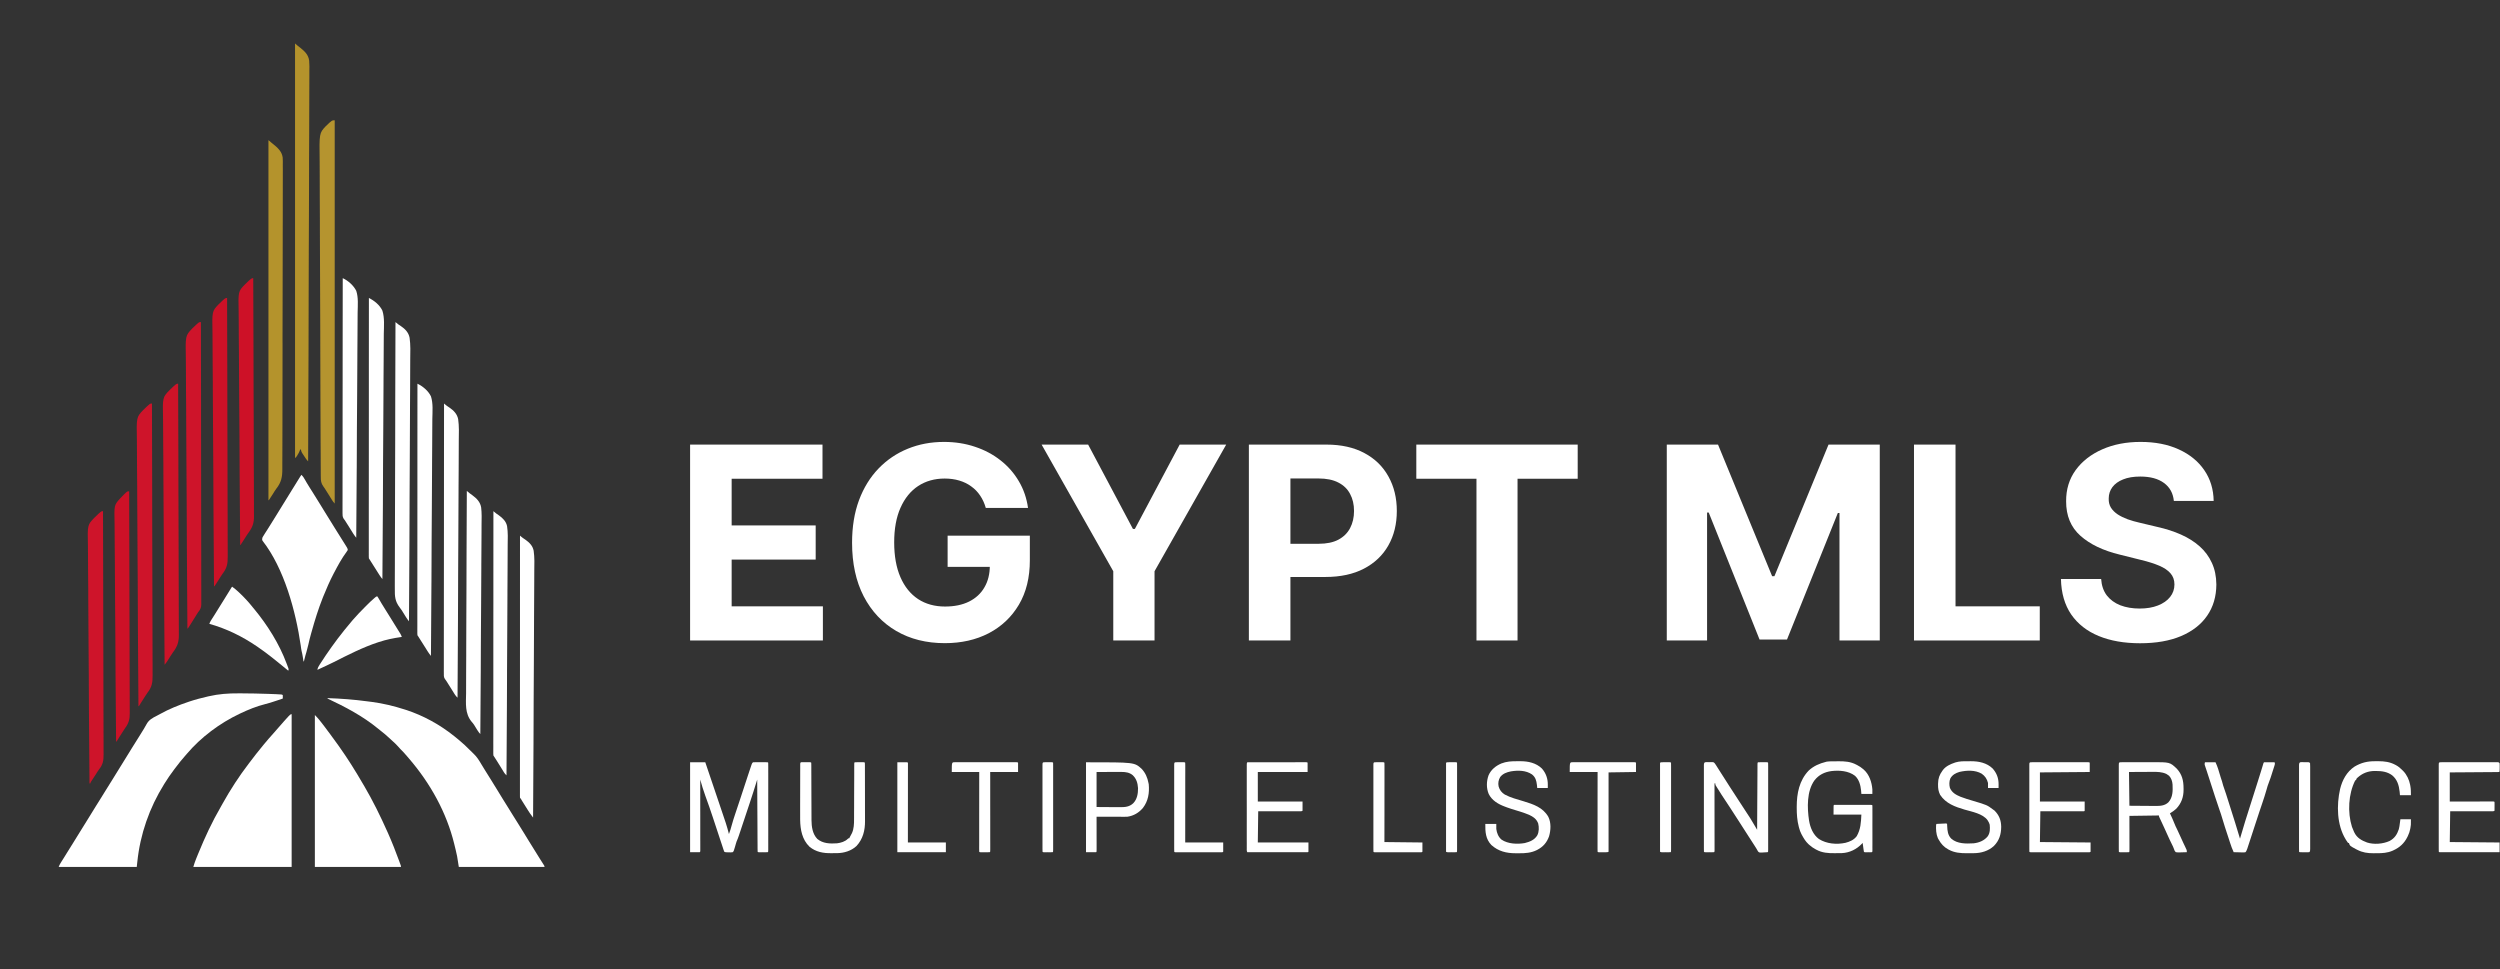 <svg width="129" height="50" viewBox="0 0 129 50" fill="none" xmlns="http://www.w3.org/2000/svg">
<rect x="0" y="0" width="129" height="50" fill="#333333" stroke="none"/>
<g clip-path="url(#clip0_3819_658)">
<path d="M35.609 33.049V22.941H42.441V24.703H37.753V27.112H42.089V28.874H37.753V31.287H42.461V33.049H35.609Z" fill="white"/>
<path d="M50.867 26.209C50.798 25.968 50.701 25.756 50.575 25.572C50.45 25.384 50.297 25.227 50.115 25.098C49.937 24.966 49.732 24.866 49.501 24.797C49.273 24.728 49.021 24.693 48.744 24.693C48.226 24.693 47.77 24.822 47.377 25.078C46.988 25.335 46.684 25.709 46.467 26.199C46.249 26.686 46.14 27.281 46.14 27.985C46.14 28.689 46.247 29.288 46.462 29.782C46.676 30.275 46.98 30.652 47.373 30.912C47.765 31.169 48.229 31.297 48.764 31.297C49.249 31.297 49.663 31.211 50.006 31.04C50.353 30.866 50.617 30.621 50.798 30.305C50.983 29.989 51.075 29.616 51.075 29.185L51.511 29.249H48.897V27.64H53.14V28.913C53.14 29.802 52.952 30.565 52.575 31.203C52.199 31.838 51.681 32.328 51.021 32.674C50.361 33.016 49.605 33.187 48.754 33.187C47.803 33.187 46.968 32.978 46.249 32.56C45.529 32.139 44.968 31.542 44.566 30.769C44.166 29.992 43.967 29.071 43.967 28.005C43.967 27.186 44.086 26.455 44.323 25.814C44.564 25.169 44.901 24.623 45.333 24.175C45.765 23.728 46.269 23.387 46.843 23.154C47.417 22.92 48.039 22.803 48.709 22.803C49.283 22.803 49.818 22.887 50.313 23.055C50.808 23.219 51.247 23.453 51.63 23.756C52.016 24.058 52.331 24.419 52.575 24.837C52.82 25.251 52.976 25.709 53.046 26.209H50.867Z" fill="white"/>
<path d="M53.747 22.941H56.148L58.46 27.294H58.559L60.871 22.941H63.272L59.574 29.476V33.049H57.445V29.476L53.747 22.941Z" fill="white"/>
<path d="M64.442 33.049V22.941H68.442C69.211 22.941 69.866 23.088 70.408 23.381C70.949 23.67 71.361 24.073 71.645 24.59C71.932 25.103 72.076 25.695 72.076 26.366C72.076 27.038 71.931 27.63 71.64 28.143C71.35 28.657 70.929 29.056 70.378 29.343C69.83 29.629 69.167 29.772 68.388 29.772H65.838V28.059H68.041C68.454 28.059 68.794 27.989 69.061 27.847C69.332 27.702 69.533 27.503 69.665 27.25C69.8 26.993 69.868 26.699 69.868 26.366C69.868 26.031 69.8 25.738 69.665 25.488C69.533 25.235 69.332 25.039 69.061 24.901C68.791 24.759 68.447 24.689 68.031 24.689H66.586V33.049H64.442Z" fill="white"/>
<path d="M73.082 24.703V22.941H81.409V24.703H78.305V33.049H76.186V24.703H73.082Z" fill="white"/>
<path d="M86.006 22.941H88.65L91.442 29.732H91.56L94.352 22.941H96.996V33.049H94.917V26.47H94.833L92.209 33H90.793L88.169 26.445H88.085V33.049H86.006V22.941Z" fill="white"/>
<path d="M98.762 33.049V22.941H100.905V31.287H105.252V33.049H98.762Z" fill="white"/>
<path d="M112.171 25.848C112.131 25.45 111.962 25.141 111.661 24.921C111.361 24.7 110.953 24.59 110.438 24.59C110.089 24.59 109.793 24.639 109.552 24.738C109.311 24.833 109.127 24.966 108.998 25.138C108.873 25.309 108.81 25.503 108.81 25.72C108.803 25.901 108.841 26.059 108.924 26.194C109.009 26.329 109.127 26.445 109.275 26.544C109.424 26.64 109.595 26.724 109.79 26.796C109.985 26.865 110.193 26.924 110.414 26.974L111.325 27.191C111.767 27.289 112.173 27.421 112.542 27.585C112.912 27.75 113.232 27.952 113.503 28.193C113.773 28.433 113.983 28.716 114.131 29.041C114.283 29.367 114.361 29.741 114.364 30.162C114.361 30.78 114.202 31.317 113.889 31.771C113.579 32.221 113.13 32.572 112.542 32.822C111.958 33.069 111.254 33.192 110.429 33.192C109.61 33.192 108.897 33.067 108.29 32.817C107.686 32.567 107.214 32.197 106.874 31.706C106.538 31.213 106.361 30.603 106.345 29.875H108.419C108.442 30.214 108.539 30.497 108.711 30.724C108.886 30.948 109.118 31.118 109.409 31.233C109.703 31.345 110.034 31.401 110.404 31.401C110.767 31.401 111.082 31.348 111.349 31.243C111.62 31.137 111.829 30.991 111.978 30.803C112.127 30.616 112.201 30.4 112.201 30.157C112.201 29.93 112.133 29.739 111.998 29.584C111.866 29.43 111.671 29.298 111.414 29.189C111.16 29.081 110.848 28.982 110.478 28.893L109.374 28.617C108.519 28.41 107.844 28.086 107.349 27.645C106.854 27.204 106.609 26.61 106.612 25.863C106.609 25.251 106.772 24.716 107.102 24.259C107.435 23.802 107.892 23.445 108.473 23.188C109.054 22.931 109.714 22.803 110.453 22.803C111.206 22.803 111.863 22.931 112.424 23.188C112.988 23.445 113.427 23.802 113.74 24.259C114.054 24.716 114.216 25.246 114.225 25.848H112.171Z" fill="white"/>
<path d="M16.901 36.023C17.58 36.046 18.259 36.096 18.932 36.187C19.012 36.197 19.091 36.207 19.17 36.217C19.756 36.292 20.325 36.431 20.887 36.611C20.907 36.617 20.926 36.624 20.947 36.63C21.849 36.923 22.695 37.391 23.435 37.983C23.455 37.999 23.475 38.015 23.495 38.031C23.555 38.08 23.615 38.13 23.675 38.179C23.686 38.189 23.698 38.199 23.71 38.209C23.894 38.361 24.066 38.522 24.233 38.693C24.295 38.757 24.358 38.82 24.425 38.88C24.611 39.05 24.731 39.253 24.858 39.469C24.916 39.565 24.974 39.66 25.033 39.754C25.057 39.792 25.08 39.83 25.104 39.868C25.183 39.996 25.264 40.124 25.344 40.252C25.457 40.433 25.569 40.615 25.68 40.797C25.759 40.927 25.839 41.057 25.919 41.188C25.927 41.2 25.935 41.212 25.942 41.225C26.038 41.38 26.134 41.535 26.231 41.689C26.304 41.806 26.376 41.924 26.449 42.041C26.541 42.19 26.633 42.337 26.727 42.485C26.829 42.646 26.929 42.808 27.028 42.971C27.108 43.103 27.189 43.234 27.27 43.366C27.281 43.384 27.281 43.384 27.293 43.403C27.388 43.558 27.484 43.713 27.581 43.867C27.669 44.007 27.756 44.148 27.843 44.289C27.918 44.411 27.994 44.532 28.073 44.651C28.096 44.691 28.096 44.691 28.096 44.735C26.637 44.735 25.178 44.735 23.675 44.735C23.632 44.465 23.632 44.465 23.588 44.191C23.569 44.096 23.549 44.003 23.526 43.91C23.521 43.887 23.515 43.864 23.51 43.84C23.492 43.768 23.475 43.696 23.457 43.624C23.451 43.6 23.445 43.575 23.439 43.55C23.042 41.921 22.203 40.42 21.114 39.152C21.082 39.114 21.05 39.076 21.017 39.038C20.901 38.9 20.782 38.768 20.652 38.642C20.609 38.598 20.57 38.554 20.53 38.507C20.448 38.412 20.355 38.329 20.262 38.244C20.213 38.2 20.164 38.155 20.116 38.109C19.957 37.959 19.793 37.82 19.619 37.687C19.581 37.657 19.543 37.627 19.506 37.596C18.721 36.95 17.817 36.477 16.901 36.045C16.901 36.038 16.901 36.031 16.901 36.023Z" fill="white"/>
<path d="M12.312 35.777C12.358 35.777 12.403 35.777 12.448 35.777C12.91 35.779 13.37 35.788 13.831 35.804C13.859 35.805 13.886 35.806 13.915 35.807C13.992 35.81 14.07 35.813 14.148 35.816C14.182 35.817 14.182 35.817 14.217 35.818C14.553 35.832 14.553 35.832 14.592 35.871C14.595 35.929 14.593 35.987 14.592 36.045C14.495 36.078 14.397 36.111 14.3 36.144C14.267 36.155 14.233 36.166 14.2 36.177C14.027 36.236 13.855 36.291 13.676 36.334C13.241 36.444 12.819 36.615 12.414 36.807C12.393 36.817 12.373 36.827 12.351 36.837C11.344 37.316 10.371 38.038 9.646 38.893C9.612 38.933 9.578 38.972 9.543 39.012C9.377 39.199 9.223 39.393 9.073 39.593C9.04 39.637 9.006 39.681 8.973 39.724C8.8 39.949 8.645 40.183 8.494 40.423C8.485 40.437 8.476 40.452 8.467 40.466C7.708 41.683 7.231 43.051 7.085 44.478C7.076 44.563 7.066 44.649 7.057 44.735C5.727 44.735 4.397 44.735 3.027 44.735C3.058 44.658 3.084 44.6 3.127 44.532C3.144 44.505 3.144 44.505 3.161 44.477C3.173 44.458 3.185 44.439 3.197 44.419C3.223 44.378 3.249 44.337 3.275 44.296C3.288 44.275 3.301 44.254 3.315 44.232C3.364 44.153 3.413 44.074 3.462 43.994C3.562 43.831 3.664 43.669 3.766 43.507C3.877 43.334 3.983 43.159 4.09 42.983C4.17 42.851 4.251 42.72 4.334 42.59C4.431 42.437 4.526 42.283 4.62 42.128C4.731 41.946 4.843 41.764 4.957 41.582C5.02 41.481 5.083 41.38 5.147 41.279C5.168 41.245 5.168 41.245 5.189 41.211C5.29 41.05 5.39 40.888 5.49 40.726C5.581 40.58 5.672 40.434 5.763 40.288C5.868 40.12 5.972 39.952 6.075 39.783C6.186 39.602 6.298 39.421 6.411 39.24C6.458 39.163 6.506 39.086 6.553 39.01C6.577 38.972 6.6 38.934 6.624 38.896C6.683 38.8 6.742 38.704 6.801 38.608C6.926 38.406 7.052 38.205 7.179 38.005C7.243 37.904 7.306 37.802 7.368 37.7C7.388 37.667 7.408 37.634 7.429 37.601C7.474 37.528 7.518 37.455 7.556 37.378C7.681 37.141 7.875 37.042 8.109 36.924C8.162 36.897 8.214 36.869 8.266 36.84C8.723 36.586 9.218 36.385 9.714 36.219C9.734 36.212 9.754 36.206 9.775 36.198C10.085 36.094 10.399 36.013 10.717 35.94C10.743 35.934 10.743 35.934 10.77 35.928C11.282 35.809 11.787 35.773 12.312 35.777Z" fill="white"/>
<path d="M15.049 36.851C15.049 39.453 15.049 42.054 15.049 44.735C13.375 44.735 11.7 44.735 9.975 44.735C10.018 44.59 10.063 44.452 10.12 44.313C10.127 44.294 10.135 44.275 10.143 44.256C10.168 44.195 10.193 44.133 10.218 44.072C10.231 44.04 10.231 44.04 10.245 44.008C10.576 43.201 10.943 42.407 11.382 41.652C11.419 41.587 11.455 41.522 11.491 41.457C11.89 40.742 12.343 40.042 12.842 39.393C12.879 39.346 12.915 39.298 12.951 39.251C13.12 39.026 13.293 38.804 13.473 38.587C13.516 38.534 13.559 38.48 13.602 38.427C13.767 38.226 13.938 38.029 14.113 37.836C14.153 37.791 14.193 37.746 14.232 37.7C14.974 36.851 14.974 36.851 15.049 36.851Z" fill="white"/>
<path d="M16.247 36.895C16.333 36.98 16.408 37.064 16.484 37.157C16.496 37.172 16.508 37.187 16.521 37.203C16.661 37.377 16.794 37.556 16.927 37.736C16.963 37.784 16.999 37.832 17.035 37.88C17.178 38.068 17.316 38.26 17.452 38.453C17.492 38.512 17.533 38.57 17.574 38.628C17.737 38.86 17.896 39.093 18.048 39.333C18.077 39.378 18.106 39.423 18.135 39.468C18.341 39.79 18.535 40.12 18.729 40.45C18.749 40.484 18.769 40.518 18.79 40.552C19.239 41.318 19.632 42.116 19.993 42.928C20 42.942 20.006 42.956 20.013 42.971C20.229 43.458 20.424 43.951 20.606 44.452C20.614 44.475 20.623 44.499 20.631 44.523C20.639 44.544 20.647 44.566 20.655 44.588C20.662 44.607 20.669 44.626 20.676 44.646C20.69 44.692 20.69 44.692 20.69 44.735C19.224 44.735 17.758 44.735 16.247 44.735C16.247 42.148 16.247 39.56 16.247 36.895Z" fill="white"/>
<path d="M15.551 24.502C15.635 24.576 15.684 24.661 15.739 24.758C15.758 24.791 15.777 24.825 15.797 24.858C15.807 24.875 15.816 24.892 15.826 24.91C15.87 24.984 15.916 25.058 15.962 25.131C15.971 25.145 15.98 25.159 15.989 25.174C16.038 25.252 16.087 25.33 16.137 25.408C16.262 25.606 16.386 25.805 16.508 26.005C16.588 26.137 16.669 26.268 16.75 26.399C16.758 26.412 16.765 26.424 16.773 26.437C16.868 26.592 16.964 26.747 17.061 26.901C17.134 27.018 17.207 27.136 17.279 27.253C17.371 27.401 17.464 27.549 17.557 27.697C17.645 27.836 17.733 27.976 17.82 28.116C17.835 28.14 17.835 28.14 17.851 28.166C17.86 28.181 17.87 28.196 17.879 28.212C17.888 28.225 17.896 28.238 17.904 28.252C17.927 28.297 17.942 28.328 17.947 28.379C17.92 28.427 17.92 28.427 17.88 28.48C17.637 28.809 17.439 29.171 17.25 29.533C17.238 29.555 17.227 29.576 17.215 29.598C17.015 29.982 16.844 30.374 16.683 30.774C16.673 30.8 16.663 30.825 16.652 30.851C16.428 31.415 16.249 31.991 16.086 32.575C16.077 32.608 16.067 32.641 16.058 32.673C16.002 32.872 15.951 33.071 15.908 33.273C15.88 33.399 15.848 33.523 15.811 33.647C15.8 33.685 15.788 33.723 15.777 33.762C15.772 33.78 15.767 33.798 15.761 33.816C15.732 33.92 15.706 34.024 15.681 34.129C15.674 34.129 15.667 34.129 15.66 34.129C15.655 34.101 15.651 34.073 15.647 34.044C15.641 34.007 15.635 33.97 15.63 33.932C15.626 33.905 15.626 33.905 15.621 33.877C15.606 33.78 15.587 33.686 15.562 33.591C15.542 33.5 15.531 33.407 15.519 33.315C15.261 31.538 14.664 29.332 13.544 27.899C13.515 27.832 13.526 27.795 13.547 27.725C13.581 27.66 13.621 27.6 13.661 27.539C13.685 27.502 13.709 27.465 13.733 27.427C13.746 27.408 13.758 27.389 13.771 27.369C13.831 27.277 13.888 27.183 13.946 27.09C14.049 26.922 14.153 26.755 14.258 26.589C14.363 26.421 14.467 26.253 14.569 26.084C14.68 25.902 14.793 25.721 14.905 25.54C14.964 25.445 15.023 25.349 15.082 25.253C15.094 25.235 15.105 25.216 15.117 25.197C15.179 25.097 15.241 24.997 15.303 24.896C15.316 24.876 15.329 24.855 15.342 24.833C15.367 24.793 15.392 24.753 15.417 24.712C15.434 24.685 15.434 24.685 15.451 24.658C15.466 24.634 15.466 24.634 15.481 24.609C15.503 24.573 15.527 24.538 15.551 24.502Z" fill="white"/>
<path d="M15.224 2.243C15.274 2.287 15.324 2.33 15.376 2.374C15.418 2.406 15.461 2.439 15.503 2.471C15.729 2.653 15.916 2.834 15.953 3.132C15.97 3.318 15.967 3.505 15.963 3.691C15.961 3.799 15.962 3.906 15.963 4.013C15.964 4.201 15.963 4.389 15.961 4.577C15.958 4.856 15.958 5.135 15.958 5.415C15.959 5.885 15.957 6.354 15.954 6.824C15.951 7.289 15.949 7.754 15.948 8.219C15.948 8.241 15.948 8.241 15.948 8.263C15.948 8.395 15.948 8.527 15.948 8.659C15.948 8.988 15.947 9.316 15.946 9.645C15.946 9.66 15.946 9.675 15.946 9.69C15.945 10.416 15.942 11.143 15.938 11.869C15.937 12.121 15.936 12.373 15.935 12.625C15.935 12.648 15.935 12.648 15.934 12.672C15.931 13.399 15.929 14.127 15.928 14.854C15.928 14.901 15.927 14.948 15.927 14.995C15.927 15.308 15.926 15.621 15.925 15.934C15.924 16.557 15.923 17.18 15.921 17.803C15.921 17.832 15.921 17.862 15.921 17.892C15.916 19.863 15.908 21.834 15.899 23.805C15.813 23.722 15.754 23.624 15.689 23.525C15.676 23.505 15.663 23.486 15.65 23.465C15.637 23.446 15.625 23.427 15.612 23.408C15.595 23.382 15.595 23.382 15.578 23.355C15.549 23.302 15.537 23.256 15.528 23.195C15.514 23.195 15.5 23.195 15.485 23.195C15.477 23.223 15.477 23.223 15.469 23.251C15.439 23.332 15.4 23.402 15.354 23.474C15.343 23.493 15.343 23.493 15.331 23.513C15.273 23.606 15.273 23.606 15.224 23.631C15.224 16.573 15.224 9.515 15.224 2.243Z" fill="#B4932C"/>
<path d="M17.271 6.207C17.271 12.733 17.271 19.259 17.271 25.983C17.204 25.916 17.158 25.846 17.109 25.765C17.089 25.734 17.07 25.703 17.051 25.671C17.04 25.654 17.03 25.638 17.02 25.621C16.965 25.532 16.909 25.444 16.853 25.355C16.837 25.331 16.837 25.331 16.822 25.306C16.811 25.29 16.801 25.274 16.791 25.257C16.776 25.234 16.776 25.234 16.762 25.21C16.727 25.155 16.727 25.155 16.687 25.104C16.568 24.939 16.552 24.807 16.553 24.606C16.553 24.575 16.553 24.544 16.552 24.514C16.551 24.429 16.551 24.344 16.551 24.26C16.551 24.168 16.55 24.076 16.549 23.983C16.548 23.801 16.547 23.618 16.547 23.435C16.546 23.216 16.545 22.998 16.543 22.779C16.54 22.25 16.538 21.721 16.537 21.192C16.536 20.942 16.535 20.691 16.534 20.441C16.531 19.583 16.529 18.725 16.527 17.868C16.527 17.652 16.527 17.436 16.526 17.22C16.526 17.193 16.526 17.166 16.526 17.138C16.525 16.269 16.521 15.399 16.516 14.53C16.51 13.635 16.507 12.741 16.506 11.846C16.506 11.72 16.506 11.593 16.506 11.466C16.506 11.442 16.506 11.417 16.506 11.391C16.506 10.991 16.503 10.592 16.5 10.192C16.496 9.79 16.495 9.388 16.497 8.985C16.497 8.768 16.497 8.55 16.494 8.332C16.473 6.871 16.473 6.871 16.811 6.51C17.127 6.207 17.127 6.207 17.271 6.207Z" fill="#B5942F"/>
<path d="M13.852 7.231C13.902 7.274 13.952 7.317 14.004 7.361C14.025 7.378 14.046 7.396 14.068 7.413C14.31 7.609 14.543 7.801 14.586 8.126C14.595 8.263 14.596 8.398 14.592 8.536C14.591 8.622 14.592 8.708 14.594 8.795C14.595 8.946 14.595 9.097 14.593 9.248C14.591 9.472 14.591 9.697 14.592 9.921C14.594 10.322 14.593 10.723 14.591 11.124C14.589 11.475 14.588 11.826 14.588 12.177C14.588 12.2 14.588 12.224 14.588 12.248C14.588 12.342 14.588 12.437 14.588 12.532C14.589 13.419 14.586 14.307 14.583 15.194C14.579 15.982 14.578 16.769 14.578 17.557C14.579 17.607 14.579 17.658 14.579 17.709C14.579 17.733 14.579 17.759 14.579 17.784C14.579 17.91 14.579 18.036 14.579 18.162C14.579 18.199 14.579 18.199 14.579 18.237C14.579 18.896 14.578 19.555 14.577 20.214C14.577 20.25 14.577 20.25 14.576 20.285C14.576 20.32 14.576 20.32 14.576 20.356C14.576 20.38 14.576 20.403 14.576 20.427C14.576 20.474 14.576 20.521 14.576 20.568C14.575 20.896 14.575 21.223 14.575 21.551C14.575 21.973 14.574 22.395 14.572 22.817C14.57 23.04 14.57 23.263 14.57 23.486C14.571 23.635 14.57 23.784 14.568 23.934C14.567 24.018 14.567 24.103 14.568 24.188C14.572 24.596 14.52 24.884 14.261 25.212C14.194 25.301 14.136 25.397 14.078 25.493C13.932 25.724 13.932 25.724 13.873 25.809C13.866 25.809 13.859 25.809 13.852 25.809C13.852 19.678 13.852 13.547 13.852 7.231Z" fill="#B4932C"/>
<path d="M10.367 16.618C10.37 18.022 10.372 19.427 10.374 20.832C10.374 20.853 10.374 20.873 10.374 20.895C10.374 21.347 10.375 21.798 10.375 22.25C10.375 22.472 10.376 22.693 10.376 22.915C10.376 22.937 10.376 22.959 10.376 22.981C10.377 23.696 10.378 24.411 10.379 25.125C10.38 25.86 10.381 26.594 10.382 27.329C10.382 27.432 10.382 27.536 10.382 27.64C10.382 27.67 10.382 27.67 10.382 27.701C10.382 28.03 10.383 28.359 10.384 28.688C10.385 29.018 10.385 29.348 10.385 29.679C10.385 29.875 10.385 30.071 10.386 30.267C10.386 30.399 10.386 30.53 10.386 30.661C10.386 30.736 10.386 30.81 10.386 30.885C10.387 30.966 10.387 31.046 10.386 31.127C10.387 31.15 10.387 31.173 10.387 31.197C10.385 31.373 10.323 31.467 10.215 31.602C10.192 31.638 10.169 31.674 10.146 31.71C10.13 31.737 10.13 31.737 10.113 31.765C10.102 31.784 10.09 31.802 10.079 31.821C9.986 31.973 9.892 32.123 9.796 32.273C9.786 32.289 9.775 32.305 9.765 32.321C9.741 32.358 9.717 32.394 9.692 32.43C9.685 32.43 9.678 32.43 9.67 32.43C9.659 30.996 9.648 29.562 9.642 28.129C9.642 28.108 9.642 28.086 9.642 28.064C9.64 27.603 9.638 27.141 9.636 26.679C9.635 26.453 9.634 26.226 9.633 26C9.633 25.966 9.633 25.966 9.633 25.931C9.63 25.202 9.625 24.472 9.619 23.743C9.613 22.993 9.608 22.243 9.607 21.493C9.607 21.386 9.607 21.28 9.606 21.174C9.606 21.153 9.606 21.132 9.606 21.111C9.605 20.776 9.602 20.441 9.598 20.105C9.594 19.768 9.593 19.43 9.594 19.093C9.594 18.91 9.594 18.727 9.59 18.544C9.566 17.321 9.566 17.321 9.916 16.953C10.263 16.618 10.263 16.618 10.367 16.618Z" fill="#CE142A"/>
<path d="M7.841 20.821C7.846 22.203 7.85 23.584 7.852 24.965C7.852 24.985 7.852 25.006 7.852 25.027C7.853 25.471 7.854 25.916 7.854 26.36C7.855 26.578 7.855 26.796 7.855 27.014C7.855 27.047 7.855 27.047 7.855 27.08C7.857 27.783 7.859 28.486 7.861 29.188C7.863 29.911 7.865 30.633 7.866 31.355C7.866 31.458 7.866 31.56 7.866 31.662C7.866 31.682 7.866 31.702 7.866 31.723C7.866 32.046 7.867 32.369 7.869 32.692C7.87 33.017 7.871 33.342 7.871 33.667C7.87 33.86 7.871 34.053 7.873 34.246C7.874 34.375 7.874 34.504 7.873 34.633C7.872 34.707 7.873 34.78 7.874 34.853C7.878 35.215 7.838 35.456 7.611 35.743C7.567 35.801 7.529 35.861 7.491 35.923C7.467 35.961 7.442 36 7.418 36.038C7.393 36.078 7.368 36.117 7.343 36.156C7.331 36.174 7.32 36.192 7.308 36.21C7.276 36.261 7.244 36.313 7.213 36.364C7.197 36.388 7.182 36.412 7.166 36.437C7.159 36.437 7.151 36.437 7.144 36.437C7.133 35.022 7.122 33.608 7.115 32.193C7.115 32.172 7.115 32.151 7.115 32.129C7.113 31.673 7.111 31.217 7.11 30.762C7.109 30.538 7.108 30.314 7.107 30.091C7.107 30.058 7.107 30.058 7.107 30.023C7.104 29.303 7.099 28.584 7.093 27.864C7.086 27.123 7.082 26.383 7.081 25.643C7.08 25.538 7.08 25.433 7.08 25.328C7.08 25.308 7.08 25.287 7.08 25.266C7.079 24.935 7.076 24.604 7.072 24.273C7.068 23.94 7.066 23.607 7.067 23.274C7.068 23.093 7.067 22.913 7.064 22.733C7.04 21.525 7.04 21.525 7.39 21.157C7.738 20.821 7.738 20.821 7.841 20.821Z" fill="#CE142A"/>
<path d="M20.407 16.618C20.417 16.626 20.426 16.635 20.436 16.643C20.517 16.715 20.599 16.774 20.691 16.83C20.91 16.979 21.084 17.161 21.135 17.427C21.188 17.798 21.174 18.179 21.168 18.552C21.165 18.732 21.166 18.911 21.166 19.091C21.167 19.422 21.165 19.754 21.162 20.085C21.158 20.413 21.156 20.741 21.156 21.068C21.156 21.089 21.156 21.109 21.156 21.13C21.155 21.234 21.155 21.338 21.155 21.442C21.154 22.175 21.15 22.909 21.145 23.643C21.14 24.355 21.136 25.068 21.134 25.78C21.134 25.802 21.134 25.824 21.134 25.847C21.133 26.068 21.132 26.289 21.132 26.509C21.13 26.959 21.129 27.409 21.127 27.859C21.127 27.88 21.127 27.9 21.127 27.922C21.122 29.301 21.113 30.68 21.104 32.059C21.047 31.989 20.995 31.918 20.947 31.841C20.927 31.809 20.927 31.809 20.907 31.776C20.893 31.754 20.88 31.732 20.866 31.709C20.839 31.667 20.813 31.624 20.786 31.581C20.773 31.558 20.759 31.535 20.745 31.512C20.707 31.451 20.665 31.395 20.62 31.338C20.385 31.032 20.367 30.772 20.373 30.394C20.373 30.334 20.373 30.275 20.372 30.215C20.372 30.086 20.372 29.957 20.373 29.828C20.375 29.636 20.375 29.444 20.375 29.253C20.375 28.93 20.375 28.607 20.377 28.284C20.379 27.965 20.38 27.645 20.38 27.326C20.38 27.306 20.38 27.286 20.38 27.265C20.38 27.165 20.381 27.063 20.381 26.962C20.381 26.247 20.383 25.533 20.386 24.818C20.388 24.124 20.39 23.429 20.392 22.735C20.392 22.714 20.392 22.692 20.392 22.67C20.392 22.455 20.392 22.24 20.393 22.025C20.393 21.587 20.394 21.149 20.395 20.71C20.395 20.69 20.395 20.67 20.395 20.649C20.398 19.305 20.402 17.962 20.407 16.618Z" fill="white"/>
<path d="M22.912 20.821C22.922 20.83 22.931 20.838 22.941 20.847C23.023 20.918 23.104 20.978 23.197 21.035C23.413 21.183 23.589 21.364 23.641 21.629C23.693 21.993 23.68 22.368 23.673 22.735C23.67 22.911 23.671 23.087 23.671 23.264C23.672 23.589 23.67 23.915 23.667 24.24C23.664 24.562 23.662 24.884 23.661 25.206C23.661 25.226 23.661 25.246 23.661 25.267C23.661 25.369 23.66 25.471 23.66 25.573C23.659 26.293 23.655 27.014 23.65 27.735C23.645 28.435 23.642 29.134 23.639 29.834C23.639 29.856 23.639 29.877 23.639 29.9C23.638 30.117 23.638 30.334 23.637 30.55C23.636 30.992 23.634 31.434 23.632 31.876C23.632 31.896 23.632 31.917 23.632 31.938C23.627 33.292 23.619 34.647 23.609 36.002C23.554 35.947 23.507 35.896 23.466 35.83C23.456 35.814 23.445 35.797 23.435 35.781C23.419 35.755 23.419 35.755 23.402 35.728C23.379 35.691 23.356 35.654 23.333 35.617C23.321 35.598 23.309 35.579 23.297 35.559C23.238 35.464 23.179 35.37 23.119 35.276C23.108 35.259 23.098 35.242 23.087 35.224C23.077 35.208 23.066 35.192 23.056 35.176C23.043 35.155 23.043 35.155 23.029 35.133C22.999 35.084 22.999 35.084 22.955 35.033C22.89 34.936 22.901 34.832 22.902 34.719C22.901 34.695 22.901 34.671 22.901 34.647C22.901 34.566 22.901 34.485 22.902 34.404C22.902 34.345 22.902 34.287 22.902 34.229C22.901 34.101 22.902 33.974 22.902 33.847C22.902 33.658 22.902 33.468 22.902 33.279C22.902 32.961 22.903 32.643 22.903 32.325C22.904 32.01 22.904 31.694 22.904 31.379C22.904 31.36 22.904 31.34 22.904 31.32C22.904 31.22 22.904 31.121 22.904 31.021C22.904 30.317 22.905 29.612 22.906 28.907C22.907 28.223 22.907 27.538 22.908 26.853C22.908 26.832 22.908 26.811 22.908 26.789C22.908 26.577 22.908 26.365 22.908 26.154C22.908 25.722 22.908 25.29 22.909 24.858C22.909 24.839 22.909 24.819 22.909 24.798C22.91 23.473 22.911 22.147 22.912 20.821Z" fill="white"/>
<path d="M19.035 15.376C19.318 15.514 19.595 15.742 19.732 16.03C19.85 16.404 19.811 16.834 19.804 17.223C19.8 17.391 19.801 17.559 19.801 17.728C19.802 18.038 19.8 18.349 19.796 18.659C19.793 18.966 19.791 19.273 19.79 19.581C19.79 19.6 19.79 19.619 19.79 19.639C19.79 19.736 19.789 19.833 19.789 19.931C19.788 20.618 19.784 21.306 19.778 21.994C19.772 22.661 19.768 23.329 19.765 23.997C19.765 24.017 19.765 24.038 19.765 24.059C19.764 24.266 19.764 24.473 19.763 24.68C19.761 25.102 19.76 25.524 19.758 25.945C19.758 25.965 19.758 25.984 19.758 26.004C19.752 27.297 19.742 28.589 19.732 29.881C19.677 29.813 19.626 29.746 19.579 29.672C19.567 29.652 19.555 29.633 19.542 29.613C19.529 29.593 19.516 29.573 19.503 29.552C19.49 29.531 19.477 29.51 19.463 29.488C19.422 29.423 19.381 29.358 19.34 29.293C19.302 29.234 19.265 29.174 19.227 29.115C19.205 29.079 19.182 29.044 19.16 29.008C19.145 28.984 19.145 28.984 19.129 28.96C19.12 28.946 19.112 28.932 19.103 28.917C19.081 28.883 19.058 28.848 19.035 28.814C19.03 28.771 19.03 28.771 19.03 28.72C19.029 28.701 19.029 28.681 19.029 28.661C19.029 28.64 19.029 28.618 19.03 28.596C19.03 28.573 19.029 28.551 19.029 28.527C19.029 28.45 19.03 28.373 19.03 28.296C19.03 28.241 19.03 28.185 19.03 28.13C19.03 28.009 19.03 27.888 19.03 27.767C19.03 27.587 19.03 27.407 19.03 27.227C19.03 26.924 19.03 26.621 19.03 26.319C19.031 26.019 19.031 25.719 19.031 25.419C19.031 25.401 19.031 25.382 19.031 25.363C19.031 25.268 19.031 25.174 19.031 25.079C19.031 24.409 19.031 23.738 19.032 23.068C19.032 22.417 19.032 21.765 19.033 21.114C19.033 21.094 19.033 21.074 19.033 21.053C19.033 20.852 19.033 20.65 19.033 20.448C19.033 20.038 19.033 19.627 19.033 19.217C19.033 19.198 19.033 19.179 19.033 19.16C19.034 17.898 19.034 16.637 19.035 15.376Z" fill="white"/>
<path d="M9.191 19.798C9.196 21.072 9.201 22.346 9.204 23.621C9.204 23.649 9.204 23.649 9.204 23.678C9.205 24.088 9.205 24.499 9.206 24.909C9.207 25.11 9.207 25.311 9.207 25.513C9.207 25.533 9.207 25.553 9.208 25.573C9.209 26.222 9.211 26.87 9.214 27.518C9.217 28.185 9.219 28.852 9.219 29.518C9.219 29.613 9.219 29.707 9.22 29.801C9.22 29.829 9.22 29.829 9.22 29.858C9.22 30.155 9.221 30.453 9.223 30.752C9.225 31.052 9.226 31.352 9.225 31.651C9.225 31.829 9.226 32.008 9.227 32.185C9.229 32.319 9.228 32.452 9.228 32.586C9.227 32.639 9.228 32.693 9.229 32.746C9.235 33.127 9.151 33.363 8.921 33.667C8.874 33.73 8.833 33.795 8.792 33.862C8.78 33.882 8.768 33.902 8.755 33.922C8.73 33.96 8.706 33.999 8.682 34.037C8.67 34.056 8.658 34.076 8.645 34.095C8.635 34.112 8.625 34.128 8.614 34.145C8.577 34.2 8.535 34.251 8.494 34.303C8.482 32.994 8.471 31.685 8.465 30.376C8.465 30.356 8.465 30.337 8.465 30.317C8.463 29.895 8.461 29.473 8.459 29.052C8.458 28.845 8.457 28.638 8.457 28.431C8.457 28.41 8.456 28.39 8.456 28.369C8.453 27.703 8.448 27.037 8.442 26.37C8.436 25.686 8.432 25 8.43 24.315C8.43 24.218 8.43 24.122 8.43 24.024C8.43 24.005 8.43 23.986 8.43 23.967C8.429 23.661 8.426 23.355 8.422 23.049C8.418 22.74 8.416 22.432 8.417 22.124C8.418 21.957 8.417 21.79 8.413 21.623C8.389 20.507 8.389 20.507 8.74 20.14C9.094 19.798 9.094 19.798 9.191 19.798Z" fill="#CE1328"/>
<path d="M11.718 15.376C11.722 16.691 11.726 18.006 11.729 19.32C11.729 19.35 11.729 19.35 11.729 19.38C11.73 19.803 11.73 20.226 11.731 20.649C11.731 20.857 11.732 21.064 11.732 21.272C11.732 21.303 11.732 21.303 11.732 21.334C11.733 22.003 11.735 22.672 11.738 23.341C11.74 24.029 11.742 24.716 11.742 25.404C11.742 25.501 11.742 25.598 11.742 25.696C11.743 25.715 11.743 25.734 11.743 25.753C11.743 26.061 11.744 26.369 11.746 26.676C11.747 26.985 11.748 27.295 11.747 27.604C11.747 27.788 11.748 27.972 11.749 28.155C11.75 28.278 11.75 28.401 11.75 28.524C11.749 28.594 11.749 28.664 11.75 28.734C11.755 29.088 11.707 29.319 11.487 29.602C11.447 29.654 11.412 29.71 11.378 29.766C11.368 29.782 11.358 29.799 11.347 29.816C11.327 29.848 11.307 29.88 11.287 29.912C11.233 29.997 11.179 30.081 11.123 30.166C11.107 30.19 11.107 30.19 11.091 30.215C11.078 30.233 11.078 30.233 11.064 30.252C11.057 30.252 11.05 30.252 11.043 30.252C11.031 28.905 11.021 27.558 11.015 26.212C11.015 26.192 11.015 26.172 11.015 26.151C11.013 25.717 11.011 25.283 11.009 24.85C11.008 24.637 11.008 24.424 11.007 24.211C11.007 24.19 11.007 24.169 11.006 24.147C11.004 23.462 10.999 22.777 10.993 22.091C10.986 21.387 10.982 20.682 10.981 19.977C10.981 19.878 10.981 19.778 10.981 19.678C10.98 19.659 10.98 19.639 10.98 19.619C10.98 19.304 10.977 18.989 10.973 18.674C10.969 18.357 10.967 18.04 10.968 17.723C10.969 17.551 10.968 17.38 10.965 17.208C10.941 16.059 10.941 16.059 11.28 15.703C11.618 15.376 11.618 15.376 11.718 15.376Z" fill="#CD1127"/>
<path d="M26.832 27.638C26.841 27.647 26.851 27.655 26.861 27.664C26.941 27.734 27.021 27.793 27.112 27.849C27.318 27.995 27.487 28.162 27.537 28.419C27.587 28.768 27.575 29.126 27.569 29.478C27.566 29.647 27.566 29.816 27.567 29.985C27.567 30.297 27.566 30.608 27.562 30.92C27.559 31.229 27.557 31.537 27.557 31.845C27.557 31.864 27.557 31.884 27.557 31.904C27.556 32.001 27.556 32.099 27.556 32.197C27.555 32.887 27.552 33.577 27.547 34.268C27.542 34.938 27.538 35.608 27.536 36.279C27.536 36.3 27.536 36.32 27.536 36.342C27.535 36.549 27.534 36.757 27.534 36.965C27.532 37.388 27.531 37.812 27.529 38.235C27.529 38.254 27.529 38.274 27.529 38.294C27.524 39.592 27.516 40.889 27.507 42.187C27.451 42.117 27.398 42.047 27.349 41.972C27.329 41.941 27.329 41.941 27.308 41.91C27.294 41.889 27.28 41.867 27.266 41.845C27.252 41.823 27.238 41.801 27.223 41.778C27.121 41.621 27.021 41.462 26.924 41.301C26.884 41.228 26.884 41.228 26.832 41.163C26.83 41.133 26.829 41.104 26.829 41.074C26.829 41.054 26.829 41.035 26.829 41.015C26.829 40.993 26.829 40.972 26.829 40.949C26.829 40.926 26.829 40.904 26.829 40.88C26.829 40.802 26.829 40.725 26.829 40.647C26.829 40.591 26.829 40.536 26.829 40.48C26.829 40.358 26.829 40.236 26.829 40.114C26.829 39.933 26.829 39.752 26.829 39.571C26.829 39.266 26.829 38.961 26.83 38.656C26.83 38.354 26.83 38.052 26.83 37.75C26.83 37.732 26.83 37.713 26.83 37.694C26.83 37.598 26.83 37.503 26.83 37.408C26.83 36.733 26.83 36.058 26.83 35.383C26.831 34.727 26.831 34.071 26.831 33.416C26.831 33.395 26.831 33.375 26.831 33.354C26.831 33.151 26.831 32.949 26.831 32.746C26.831 32.332 26.831 31.919 26.831 31.506C26.831 31.487 26.831 31.468 26.831 31.448C26.831 30.178 26.832 28.908 26.832 27.638Z" fill="white"/>
<path d="M21.54 19.798C21.821 19.935 22.099 20.166 22.237 20.451C22.354 20.814 22.316 21.23 22.309 21.607C22.305 21.77 22.306 21.933 22.306 22.095C22.307 22.396 22.305 22.696 22.301 22.996C22.298 23.293 22.295 23.59 22.295 23.887C22.295 23.905 22.295 23.924 22.295 23.943C22.294 24.037 22.294 24.131 22.294 24.225C22.293 24.89 22.289 25.555 22.283 26.22C22.277 26.865 22.273 27.511 22.27 28.156C22.27 28.176 22.27 28.196 22.27 28.217C22.269 28.417 22.268 28.617 22.268 28.817C22.266 29.225 22.265 29.633 22.263 30.04C22.263 30.059 22.262 30.078 22.262 30.097C22.257 31.346 22.247 32.596 22.237 33.845C22.182 33.777 22.131 33.71 22.084 33.636C22.072 33.616 22.059 33.597 22.047 33.578C22.034 33.557 22.021 33.537 22.008 33.516C21.995 33.495 21.982 33.474 21.968 33.452C21.927 33.387 21.886 33.322 21.845 33.257C21.807 33.198 21.77 33.139 21.732 33.079C21.71 33.043 21.687 33.008 21.665 32.972C21.65 32.948 21.65 32.948 21.634 32.924C21.625 32.91 21.617 32.896 21.608 32.881C21.585 32.847 21.563 32.812 21.54 32.778C21.535 32.736 21.535 32.736 21.535 32.687C21.534 32.659 21.534 32.659 21.534 32.63C21.534 32.609 21.534 32.589 21.535 32.567C21.535 32.545 21.534 32.523 21.534 32.501C21.534 32.426 21.535 32.352 21.535 32.278C21.535 32.224 21.535 32.17 21.535 32.117C21.535 32 21.535 31.883 21.535 31.766C21.535 31.592 21.535 31.418 21.535 31.244C21.535 30.952 21.535 30.66 21.535 30.367C21.535 30.078 21.536 29.788 21.536 29.498C21.536 29.48 21.536 29.462 21.536 29.444C21.536 29.353 21.536 29.261 21.536 29.17C21.536 28.522 21.536 27.875 21.537 27.227C21.537 26.598 21.537 25.969 21.538 25.34C21.538 25.32 21.538 25.301 21.538 25.281C21.538 25.087 21.538 24.892 21.538 24.697C21.538 24.301 21.538 23.904 21.538 23.507C21.538 23.489 21.538 23.471 21.538 23.452C21.538 22.234 21.539 21.016 21.54 19.798Z" fill="white"/>
<path d="M5.315 26.375C5.319 27.609 5.323 28.844 5.325 30.078C5.325 30.096 5.325 30.115 5.325 30.134C5.326 30.531 5.326 30.928 5.327 31.325C5.327 31.52 5.328 31.715 5.328 31.91C5.328 31.939 5.328 31.939 5.328 31.969C5.329 32.597 5.331 33.225 5.333 33.853C5.335 34.498 5.337 35.144 5.337 35.789C5.337 35.881 5.337 35.972 5.337 36.063C5.337 36.081 5.337 36.099 5.337 36.118C5.338 36.406 5.339 36.695 5.34 36.984C5.342 37.274 5.342 37.565 5.342 37.855C5.342 38.028 5.342 38.2 5.344 38.373C5.345 38.502 5.344 38.631 5.344 38.76C5.344 38.812 5.344 38.864 5.345 38.916C5.349 39.242 5.311 39.455 5.103 39.712C5.064 39.761 5.032 39.814 4.999 39.867C4.989 39.884 4.978 39.901 4.968 39.918C4.947 39.95 4.927 39.983 4.906 40.015C4.843 40.117 4.777 40.216 4.709 40.315C4.68 40.359 4.68 40.359 4.661 40.423C4.647 40.423 4.633 40.423 4.618 40.423C4.606 39.157 4.595 37.892 4.589 36.627C4.589 36.608 4.589 36.589 4.589 36.57C4.587 36.162 4.585 35.754 4.583 35.346C4.582 35.147 4.582 34.947 4.581 34.746C4.581 34.727 4.58 34.707 4.58 34.686C4.577 34.042 4.572 33.398 4.566 32.755C4.56 32.092 4.556 31.43 4.554 30.768C4.554 30.674 4.554 30.58 4.554 30.487C4.554 30.459 4.554 30.459 4.554 30.431C4.553 30.135 4.55 29.839 4.546 29.543C4.542 29.245 4.54 28.947 4.541 28.649C4.542 28.488 4.541 28.327 4.537 28.165C4.513 27.087 4.513 27.087 4.864 26.721C5.22 26.375 5.22 26.375 5.315 26.375Z" fill="#CE142A"/>
<path d="M17.685 14.353C17.964 14.48 18.245 14.731 18.382 15.006C18.497 15.351 18.461 15.751 18.454 16.109C18.45 16.264 18.451 16.419 18.451 16.574C18.452 16.859 18.45 17.145 18.446 17.43C18.443 17.712 18.44 17.995 18.44 18.277C18.44 18.295 18.44 18.312 18.44 18.331C18.439 18.42 18.439 18.509 18.439 18.599C18.438 19.231 18.434 19.863 18.428 20.496C18.422 21.11 18.418 21.723 18.415 22.337C18.415 22.356 18.415 22.375 18.415 22.395C18.414 22.585 18.413 22.775 18.413 22.966C18.411 23.353 18.41 23.741 18.408 24.129C18.408 24.147 18.407 24.165 18.407 24.183C18.402 25.371 18.392 26.559 18.382 27.747C18.331 27.684 18.282 27.621 18.238 27.552C18.228 27.535 18.218 27.519 18.207 27.503C18.197 27.485 18.186 27.468 18.175 27.45C18.152 27.413 18.129 27.377 18.105 27.34C18.088 27.311 18.088 27.311 18.07 27.282C18.011 27.188 17.951 27.094 17.892 27C17.881 26.983 17.87 26.966 17.859 26.948C17.849 26.932 17.839 26.916 17.828 26.899C17.815 26.878 17.815 26.878 17.802 26.857C17.771 26.808 17.771 26.808 17.727 26.756C17.672 26.657 17.673 26.583 17.674 26.471C17.674 26.45 17.674 26.43 17.674 26.408C17.674 26.337 17.674 26.267 17.674 26.196C17.674 26.145 17.674 26.094 17.674 26.043C17.674 25.918 17.674 25.792 17.675 25.667C17.675 25.516 17.675 25.366 17.675 25.216C17.675 24.938 17.675 24.661 17.676 24.383C17.676 24.108 17.677 23.834 17.677 23.559C17.677 23.542 17.677 23.525 17.677 23.507C17.677 23.42 17.677 23.334 17.677 23.247C17.677 22.632 17.677 22.018 17.678 21.403C17.679 20.806 17.68 20.209 17.68 19.612C17.68 19.594 17.68 19.576 17.68 19.557C17.68 19.372 17.68 19.187 17.68 19.002C17.681 18.626 17.681 18.249 17.681 17.873C17.681 17.856 17.681 17.838 17.681 17.82C17.682 16.665 17.683 15.509 17.685 14.353Z" fill="white"/>
<path d="M13.067 14.353C13.073 15.561 13.077 16.769 13.08 17.977C13.08 17.994 13.08 18.012 13.08 18.031C13.081 18.42 13.082 18.809 13.083 19.198C13.083 19.389 13.084 19.579 13.084 19.77C13.084 19.789 13.084 19.808 13.084 19.828C13.085 20.442 13.088 21.057 13.091 21.671C13.094 22.303 13.095 22.935 13.096 23.567C13.096 23.657 13.096 23.746 13.096 23.835C13.096 23.862 13.096 23.862 13.096 23.889C13.097 24.171 13.098 24.453 13.1 24.736C13.102 25.02 13.102 25.305 13.102 25.589C13.102 25.758 13.102 25.926 13.104 26.095C13.105 26.222 13.105 26.348 13.104 26.474C13.104 26.525 13.104 26.576 13.105 26.627C13.112 26.997 13.023 27.222 12.802 27.518C12.736 27.61 12.677 27.706 12.618 27.802C12.472 28.035 12.472 28.035 12.414 28.117C12.407 28.117 12.4 28.117 12.392 28.117C12.381 26.877 12.371 25.636 12.364 24.395C12.364 24.377 12.364 24.358 12.364 24.339C12.362 23.94 12.361 23.54 12.359 23.14C12.358 22.944 12.357 22.748 12.356 22.552C12.356 22.522 12.356 22.522 12.356 22.492C12.353 21.861 12.348 21.23 12.342 20.598C12.336 19.949 12.332 19.3 12.331 18.65C12.331 18.558 12.33 18.466 12.33 18.375C12.33 18.357 12.33 18.338 12.33 18.32C12.329 18.03 12.326 17.74 12.322 17.45C12.319 17.157 12.317 16.865 12.318 16.573C12.319 16.415 12.318 16.257 12.314 16.099C12.291 15.041 12.291 15.041 12.63 14.686C12.974 14.353 12.974 14.353 13.067 14.353Z" fill="#CD1127"/>
<path d="M25.46 26.375C25.469 26.384 25.479 26.392 25.489 26.401C25.569 26.471 25.649 26.531 25.739 26.589C25.939 26.734 26.113 26.898 26.165 27.149C26.215 27.476 26.203 27.811 26.196 28.141C26.194 28.298 26.194 28.456 26.194 28.614C26.195 28.905 26.193 29.196 26.19 29.488C26.187 29.776 26.185 30.064 26.185 30.351C26.184 30.369 26.184 30.387 26.184 30.406C26.184 30.497 26.184 30.588 26.184 30.68C26.183 31.324 26.179 31.969 26.174 32.614C26.17 33.24 26.166 33.866 26.164 34.492C26.164 34.511 26.163 34.53 26.163 34.55C26.163 34.744 26.162 34.938 26.162 35.133C26.16 35.528 26.159 35.923 26.157 36.319C26.157 36.337 26.157 36.355 26.157 36.374C26.152 37.585 26.144 38.797 26.135 40.009C26.082 39.956 26.036 39.909 25.998 39.844C25.989 39.83 25.98 39.815 25.971 39.799C25.956 39.775 25.956 39.775 25.942 39.75C25.845 39.589 25.745 39.429 25.644 39.27C25.63 39.249 25.617 39.228 25.604 39.207C25.556 39.133 25.509 39.059 25.46 38.985C25.454 38.944 25.454 38.944 25.454 38.896C25.454 38.878 25.454 38.86 25.454 38.841C25.454 38.821 25.454 38.801 25.454 38.78C25.454 38.759 25.454 38.738 25.454 38.716C25.454 38.643 25.454 38.571 25.455 38.499C25.455 38.447 25.454 38.395 25.454 38.343C25.454 38.229 25.454 38.115 25.455 38.002C25.455 37.833 25.455 37.664 25.455 37.495C25.455 37.211 25.455 36.927 25.455 36.643C25.456 36.362 25.456 36.08 25.456 35.799C25.456 35.782 25.456 35.764 25.456 35.746C25.456 35.657 25.456 35.569 25.456 35.48C25.456 34.851 25.456 34.222 25.456 33.593C25.457 32.981 25.457 32.37 25.457 31.759C25.457 31.74 25.457 31.721 25.457 31.702C25.457 31.513 25.457 31.324 25.458 31.135C25.458 30.75 25.458 30.364 25.458 29.979C25.458 29.961 25.458 29.944 25.458 29.925C25.458 28.742 25.459 27.558 25.46 26.375Z" fill="white"/>
<path d="M6.665 25.351C6.669 26.477 6.673 27.604 6.675 28.73C6.675 28.746 6.675 28.763 6.675 28.78C6.676 29.143 6.676 29.505 6.677 29.868C6.677 30.046 6.678 30.223 6.678 30.401C6.678 30.419 6.678 30.436 6.678 30.455C6.679 31.028 6.681 31.601 6.683 32.174C6.685 32.763 6.687 33.352 6.687 33.941C6.687 34.024 6.687 34.107 6.688 34.191C6.688 34.207 6.688 34.223 6.688 34.24C6.688 34.504 6.689 34.767 6.69 35.03C6.692 35.295 6.692 35.56 6.692 35.825C6.692 35.969 6.692 36.112 6.693 36.256C6.695 36.388 6.695 36.519 6.694 36.651C6.694 36.698 6.694 36.745 6.695 36.793C6.699 37.111 6.644 37.316 6.454 37.573C6.413 37.63 6.376 37.69 6.339 37.75C6.314 37.789 6.289 37.828 6.265 37.866C6.239 37.906 6.214 37.945 6.189 37.984C6.172 38.011 6.172 38.011 6.154 38.039C6.122 38.09 6.09 38.142 6.058 38.194C6.043 38.218 6.027 38.242 6.011 38.267C6.004 38.267 5.997 38.267 5.99 38.267C5.978 37.107 5.968 35.947 5.962 34.787C5.962 34.77 5.962 34.753 5.962 34.735C5.96 34.361 5.958 33.987 5.956 33.614C5.955 33.43 5.955 33.247 5.954 33.064C5.954 33.045 5.954 33.027 5.953 33.008C5.951 32.418 5.946 31.828 5.94 31.238C5.934 30.631 5.93 30.024 5.928 29.417C5.928 29.331 5.928 29.245 5.928 29.159C5.928 29.142 5.928 29.125 5.928 29.108C5.927 28.837 5.924 28.566 5.92 28.294C5.916 28.021 5.915 27.748 5.915 27.475C5.916 27.327 5.915 27.179 5.912 27.031C5.89 26.066 5.89 26.066 6.183 25.737C6.552 25.351 6.552 25.351 6.665 25.351Z" fill="#CD1127"/>
<path d="M24.088 25.33C24.097 25.338 24.107 25.346 24.117 25.355C24.199 25.427 24.282 25.49 24.372 25.552C24.594 25.716 24.779 25.899 24.827 26.18C24.863 26.476 24.854 26.775 24.848 27.072C24.846 27.202 24.846 27.332 24.847 27.462C24.848 27.728 24.846 27.994 24.842 28.261C24.839 28.524 24.837 28.787 24.837 29.05C24.837 29.066 24.837 29.083 24.836 29.099C24.836 29.183 24.836 29.266 24.836 29.35C24.835 29.939 24.831 30.528 24.826 31.117C24.821 31.689 24.817 32.261 24.815 32.833C24.815 32.851 24.815 32.868 24.815 32.887C24.814 33.064 24.813 33.242 24.812 33.419C24.811 33.78 24.81 34.141 24.808 34.503C24.808 34.519 24.808 34.536 24.808 34.553C24.803 35.66 24.794 36.767 24.785 37.875C24.734 37.825 24.696 37.777 24.658 37.716C24.64 37.688 24.64 37.688 24.621 37.659C24.609 37.639 24.596 37.619 24.583 37.598C24.572 37.58 24.56 37.562 24.549 37.543C24.522 37.501 24.496 37.459 24.471 37.416C24.431 37.351 24.386 37.297 24.335 37.24C23.983 36.813 24.043 36.3 24.05 35.776C24.051 35.636 24.051 35.495 24.051 35.355C24.05 35.112 24.052 34.869 24.053 34.627C24.055 34.372 24.057 34.118 24.057 33.863C24.057 33.847 24.057 33.831 24.057 33.815C24.057 33.734 24.057 33.654 24.057 33.573C24.058 33.004 24.06 32.434 24.063 31.864C24.066 31.311 24.069 30.758 24.07 30.205C24.07 30.188 24.07 30.171 24.07 30.153C24.07 29.981 24.071 29.81 24.071 29.638C24.072 29.289 24.073 28.94 24.074 28.59C24.074 28.574 24.074 28.558 24.074 28.542C24.077 27.471 24.082 26.4 24.088 25.33Z" fill="white"/>
<path d="M19.471 30.774C19.494 30.806 19.494 30.806 19.521 30.851C19.53 30.868 19.541 30.885 19.551 30.903C19.562 30.922 19.572 30.94 19.584 30.959C19.607 31 19.631 31.04 19.655 31.08C19.667 31.101 19.68 31.123 19.693 31.145C19.758 31.254 19.826 31.362 19.894 31.47C19.922 31.515 19.95 31.559 19.978 31.604C19.991 31.625 20.005 31.647 20.019 31.669C20.114 31.822 20.209 31.974 20.303 32.127C20.339 32.185 20.375 32.244 20.411 32.302C20.443 32.353 20.475 32.405 20.507 32.457C20.53 32.494 20.554 32.532 20.577 32.569C20.591 32.592 20.605 32.614 20.62 32.638C20.632 32.658 20.645 32.678 20.658 32.699C20.689 32.754 20.712 32.807 20.734 32.865C20.717 32.868 20.7 32.87 20.682 32.873C20.297 32.93 19.928 33.004 19.558 33.127C19.541 33.132 19.524 33.137 19.507 33.143C18.713 33.404 17.958 33.793 17.213 34.169C16.97 34.291 16.722 34.404 16.475 34.518C16.442 34.533 16.41 34.548 16.378 34.564C16.39 34.462 16.435 34.388 16.489 34.304C16.499 34.289 16.509 34.274 16.518 34.259C16.898 33.666 17.309 33.088 17.75 32.539C17.761 32.525 17.772 32.511 17.783 32.497C17.912 32.337 18.042 32.178 18.176 32.023C18.191 32.005 18.191 32.005 18.207 31.987C18.406 31.758 18.615 31.539 18.83 31.325C18.867 31.289 18.903 31.252 18.94 31.215C19.062 31.093 19.185 30.973 19.318 30.861C19.339 30.844 19.36 30.826 19.381 30.808C19.427 30.774 19.427 30.774 19.471 30.774Z" fill="white"/>
<path d="M11.979 30.273C12.103 30.363 12.217 30.459 12.329 30.565C12.352 30.587 12.352 30.587 12.377 30.61C12.617 30.839 12.84 31.081 13.046 31.341C13.068 31.367 13.089 31.393 13.111 31.419C13.801 32.253 14.41 33.222 14.788 34.237C14.799 34.266 14.81 34.294 14.821 34.323C14.832 34.35 14.842 34.378 14.852 34.406C14.861 34.431 14.871 34.455 14.88 34.481C14.897 34.542 14.897 34.542 14.876 34.608C14.756 34.513 14.638 34.417 14.522 34.318C14.388 34.204 14.251 34.095 14.112 33.987C14.067 33.952 14.021 33.916 13.976 33.88C13.758 33.709 13.536 33.545 13.307 33.388C13.293 33.378 13.279 33.369 13.265 33.359C12.505 32.839 11.69 32.44 10.803 32.19C10.839 32.082 10.9 31.991 10.962 31.896C10.986 31.859 11.01 31.821 11.034 31.784C11.046 31.765 11.058 31.745 11.071 31.726C11.13 31.633 11.187 31.539 11.245 31.445C11.362 31.256 11.48 31.067 11.598 30.878C11.695 30.723 11.792 30.567 11.887 30.41C11.955 30.297 11.955 30.297 11.979 30.273Z" fill="white"/>
<g clip-path="url(#clip1_3819_658)">
<path d="M109.485 39.331C109.513 39.331 109.513 39.331 109.542 39.331C109.561 39.331 109.581 39.331 109.601 39.331C109.667 39.33 109.732 39.33 109.797 39.33C109.843 39.33 109.888 39.33 109.934 39.33C110.03 39.33 110.126 39.33 110.221 39.33C110.343 39.33 110.465 39.33 110.587 39.329C110.681 39.329 110.776 39.329 110.87 39.329C110.915 39.329 110.96 39.329 111.005 39.329C111.966 39.325 111.966 39.325 112.323 39.664C112.594 39.959 112.669 40.272 112.671 40.664C112.671 40.705 112.671 40.705 112.672 40.747C112.674 41.126 112.559 41.453 112.295 41.73C112.193 41.821 112.087 41.9 111.968 41.969C111.983 41.999 111.983 41.999 111.997 42.029C112.065 42.172 112.13 42.316 112.188 42.463C112.234 42.583 112.287 42.697 112.346 42.811C112.399 42.918 112.448 43.028 112.496 43.137C112.546 43.249 112.597 43.36 112.649 43.471C112.661 43.496 112.673 43.522 112.685 43.548C112.709 43.598 112.733 43.649 112.757 43.699C112.767 43.722 112.778 43.745 112.789 43.769C112.799 43.789 112.809 43.81 112.819 43.831C112.84 43.886 112.84 43.886 112.84 43.973C112.747 43.977 112.654 43.979 112.562 43.981C112.536 43.982 112.509 43.983 112.482 43.984C112.41 43.986 112.344 43.985 112.273 43.973C112.209 43.91 112.193 43.865 112.167 43.781C112.141 43.708 112.109 43.642 112.073 43.572C111.988 43.405 111.911 43.235 111.834 43.064C111.805 43.001 111.777 42.938 111.748 42.875C111.741 42.859 111.734 42.843 111.727 42.827C111.68 42.724 111.632 42.62 111.584 42.517C111.578 42.504 111.572 42.49 111.566 42.477C111.537 42.415 111.508 42.352 111.478 42.29C111.468 42.269 111.458 42.247 111.448 42.225C111.439 42.206 111.43 42.187 111.421 42.167C111.402 42.122 111.402 42.122 111.402 42.078C110.647 42.089 110.647 42.089 109.878 42.1C109.878 42.233 109.878 42.367 109.878 42.504C109.878 42.588 109.879 42.673 109.879 42.757C109.879 42.891 109.879 43.025 109.879 43.159C109.879 43.267 109.88 43.374 109.88 43.482C109.88 43.524 109.88 43.565 109.88 43.606C109.88 43.664 109.88 43.721 109.88 43.779C109.88 43.796 109.88 43.813 109.88 43.831C109.88 43.949 109.88 43.949 109.856 43.973C109.819 43.975 109.782 43.976 109.745 43.976C109.722 43.976 109.7 43.976 109.677 43.976C109.641 43.976 109.641 43.976 109.605 43.976C109.582 43.976 109.558 43.976 109.534 43.976C109.511 43.976 109.489 43.976 109.466 43.976C109.445 43.976 109.424 43.976 109.403 43.976C109.355 43.973 109.355 43.973 109.333 43.951C109.331 43.892 109.33 43.834 109.33 43.774C109.33 43.755 109.33 43.737 109.33 43.717C109.33 43.654 109.33 43.591 109.33 43.527C109.33 43.482 109.33 43.437 109.33 43.392C109.33 43.268 109.33 43.145 109.33 43.022C109.33 42.893 109.33 42.764 109.33 42.636C109.33 42.42 109.33 42.203 109.33 41.987C109.33 41.737 109.33 41.487 109.33 41.237C109.33 41.022 109.33 40.808 109.33 40.593C109.33 40.465 109.33 40.337 109.33 40.208C109.33 40.088 109.33 39.967 109.33 39.847C109.33 39.802 109.33 39.758 109.33 39.714C109.33 39.653 109.33 39.593 109.33 39.533C109.33 39.515 109.33 39.497 109.33 39.479C109.331 39.332 109.339 39.332 109.485 39.331ZM109.856 39.835C109.863 40.41 109.87 40.985 109.878 41.577C110.28 41.58 110.28 41.58 110.69 41.583C110.774 41.584 110.859 41.584 110.945 41.585C111.022 41.585 111.022 41.585 111.098 41.586C111.132 41.586 111.166 41.586 111.199 41.586C111.453 41.59 111.699 41.582 111.892 41.396C112.121 41.138 112.119 40.809 112.104 40.481C112.09 40.309 112.042 40.16 111.925 40.031C111.879 39.993 111.879 39.993 111.827 39.963C111.81 39.953 111.794 39.942 111.777 39.931C111.548 39.83 111.318 39.826 111.072 39.828C111.041 39.829 111.01 39.829 110.978 39.829C110.864 39.829 110.749 39.83 110.634 39.831C110.249 39.833 110.249 39.833 109.856 39.835Z" fill="white"/>
<path d="M125.983 39.331C126.008 39.331 126.034 39.331 126.061 39.331C126.089 39.331 126.118 39.331 126.147 39.331C126.178 39.331 126.208 39.331 126.238 39.33C126.32 39.33 126.402 39.33 126.485 39.33C126.553 39.33 126.622 39.33 126.69 39.33C126.852 39.33 127.013 39.33 127.175 39.33C127.342 39.33 127.509 39.33 127.676 39.329C127.819 39.329 127.962 39.329 128.105 39.329C128.191 39.329 128.276 39.329 128.362 39.328C128.442 39.328 128.523 39.328 128.603 39.328C128.647 39.328 128.691 39.328 128.734 39.328C128.76 39.328 128.786 39.328 128.813 39.328C128.835 39.328 128.858 39.328 128.881 39.328C128.935 39.334 128.935 39.334 128.978 39.377C128.983 39.422 128.983 39.422 128.983 39.476C128.983 39.495 128.983 39.515 128.983 39.535C128.983 39.555 128.982 39.576 128.982 39.596C128.982 39.627 128.982 39.627 128.982 39.658C128.981 39.81 128.981 39.81 128.956 39.835C128.923 39.837 128.89 39.838 128.857 39.838C128.825 39.839 128.825 39.839 128.792 39.839C128.756 39.839 128.756 39.839 128.72 39.839C128.683 39.84 128.683 39.84 128.645 39.84C128.562 39.84 128.479 39.841 128.397 39.842C128.34 39.842 128.283 39.843 128.225 39.843C128.09 39.844 127.955 39.845 127.82 39.846C127.651 39.847 127.482 39.849 127.313 39.85C127.011 39.852 126.71 39.854 126.408 39.856C126.408 40.352 126.408 40.848 126.408 41.359C126.573 41.359 126.738 41.359 126.908 41.358C127.012 41.358 127.116 41.358 127.22 41.358C127.385 41.358 127.551 41.358 127.716 41.358C127.85 41.357 127.983 41.357 128.116 41.357C128.167 41.357 128.218 41.357 128.269 41.357C128.34 41.357 128.411 41.357 128.483 41.357C128.504 41.357 128.525 41.357 128.547 41.357C128.566 41.357 128.586 41.357 128.606 41.357C128.622 41.357 128.639 41.357 128.657 41.357C128.695 41.359 128.695 41.359 128.717 41.381C128.719 41.415 128.719 41.449 128.719 41.483C128.719 41.504 128.719 41.524 128.719 41.546C128.718 41.567 128.718 41.589 128.718 41.611C128.718 41.633 128.718 41.654 128.718 41.677C128.718 41.731 128.717 41.785 128.717 41.838C128.667 41.864 128.639 41.863 128.583 41.863C128.564 41.863 128.545 41.863 128.525 41.863C128.494 41.863 128.494 41.863 128.462 41.863C128.429 41.863 128.429 41.863 128.396 41.863C128.323 41.863 128.251 41.862 128.178 41.862C128.128 41.862 128.078 41.862 128.028 41.862C127.895 41.862 127.763 41.862 127.63 41.862C127.472 41.861 127.313 41.861 127.154 41.861C126.913 41.861 126.671 41.861 126.43 41.86C126.423 42.385 126.416 42.91 126.408 43.45C127.256 43.457 128.104 43.465 128.978 43.472C128.978 43.637 128.978 43.803 128.978 43.973C128.572 43.973 128.167 43.974 127.761 43.974C127.573 43.974 127.384 43.974 127.196 43.974C127.032 43.975 126.868 43.975 126.704 43.975C126.617 43.975 126.53 43.975 126.443 43.975C126.361 43.975 126.279 43.975 126.197 43.975C126.167 43.975 126.137 43.975 126.107 43.975C126.066 43.975 126.025 43.975 125.985 43.975C125.962 43.975 125.939 43.975 125.915 43.975C125.864 43.973 125.864 43.973 125.842 43.951C125.84 43.892 125.839 43.833 125.839 43.774C125.839 43.755 125.839 43.737 125.839 43.717C125.839 43.654 125.839 43.59 125.839 43.527C125.839 43.482 125.839 43.437 125.839 43.391C125.839 43.268 125.839 43.145 125.839 43.022C125.839 42.893 125.839 42.764 125.839 42.636C125.839 42.419 125.839 42.203 125.839 41.987C125.839 41.737 125.839 41.487 125.839 41.236C125.839 41.022 125.839 40.807 125.839 40.593C125.839 40.465 125.839 40.337 125.839 40.208C125.839 40.088 125.839 39.967 125.839 39.847C125.839 39.802 125.839 39.758 125.839 39.713C125.839 39.653 125.839 39.593 125.839 39.532C125.839 39.515 125.839 39.497 125.839 39.479C125.839 39.338 125.844 39.331 125.983 39.331Z" fill="white"/>
<path d="M104.857 39.331C104.883 39.331 104.908 39.331 104.935 39.331C104.964 39.331 104.992 39.331 105.022 39.331C105.052 39.331 105.082 39.331 105.112 39.331C105.195 39.331 105.277 39.331 105.359 39.331C105.445 39.331 105.531 39.331 105.617 39.331C105.761 39.331 105.906 39.331 106.05 39.331C106.217 39.331 106.384 39.331 106.552 39.331C106.695 39.331 106.838 39.331 106.981 39.331C107.067 39.331 107.153 39.331 107.238 39.331C107.319 39.331 107.399 39.331 107.48 39.331C107.524 39.331 107.567 39.331 107.611 39.331C107.637 39.331 107.663 39.331 107.69 39.331C107.712 39.331 107.735 39.331 107.758 39.331C107.809 39.334 107.809 39.334 107.83 39.356C107.83 39.514 107.83 39.672 107.83 39.835C106.982 39.842 106.134 39.849 105.26 39.856C105.26 40.352 105.26 40.848 105.26 41.359C106.022 41.359 106.784 41.359 107.569 41.359C107.569 41.517 107.569 41.675 107.569 41.839C107.547 41.86 107.547 41.86 107.509 41.863C107.492 41.863 107.476 41.863 107.459 41.863C107.43 41.863 107.43 41.863 107.401 41.863C107.369 41.863 107.369 41.863 107.337 41.863C107.315 41.863 107.293 41.863 107.27 41.863C107.196 41.863 107.123 41.862 107.05 41.862C106.999 41.862 106.948 41.862 106.897 41.862C106.763 41.862 106.63 41.862 106.496 41.862C106.335 41.861 106.175 41.861 106.014 41.861C105.77 41.861 105.526 41.861 105.282 41.86C105.275 42.385 105.268 42.91 105.26 43.45C106.123 43.457 106.985 43.465 107.874 43.472C107.874 43.63 107.874 43.788 107.874 43.951C107.836 43.989 107.783 43.976 107.731 43.976C107.705 43.976 107.679 43.976 107.652 43.976C107.623 43.976 107.593 43.976 107.564 43.976C107.533 43.976 107.503 43.976 107.472 43.976C107.389 43.976 107.305 43.976 107.222 43.976C107.135 43.976 107.047 43.976 106.96 43.976C106.814 43.976 106.667 43.976 106.521 43.976C106.352 43.976 106.182 43.976 106.013 43.976C105.867 43.976 105.722 43.976 105.577 43.976C105.49 43.976 105.403 43.976 105.316 43.976C105.234 43.976 105.153 43.976 105.071 43.976C105.041 43.976 105.011 43.976 104.981 43.976C104.94 43.976 104.899 43.976 104.858 43.976C104.835 43.976 104.813 43.976 104.789 43.976C104.738 43.973 104.738 43.973 104.716 43.951C104.714 43.892 104.713 43.833 104.713 43.774C104.713 43.755 104.713 43.737 104.713 43.717C104.713 43.654 104.713 43.59 104.713 43.527C104.713 43.482 104.713 43.437 104.713 43.391C104.713 43.268 104.713 43.145 104.713 43.022C104.713 42.893 104.713 42.764 104.713 42.636C104.713 42.419 104.713 42.203 104.713 41.987C104.713 41.737 104.713 41.487 104.713 41.236C104.713 41.022 104.713 40.807 104.713 40.593C104.713 40.465 104.713 40.337 104.713 40.208C104.713 40.088 104.713 39.967 104.713 39.847C104.713 39.802 104.713 39.758 104.713 39.714C104.713 39.653 104.713 39.593 104.713 39.532C104.713 39.515 104.713 39.497 104.713 39.479C104.713 39.338 104.718 39.331 104.857 39.331Z" fill="white"/>
<path d="M122.56 39.279C122.617 39.279 122.673 39.279 122.729 39.278C123.028 39.278 123.317 39.315 123.585 39.458C123.599 39.465 123.613 39.472 123.628 39.48C123.759 39.551 123.866 39.64 123.969 39.748C123.982 39.761 123.996 39.774 124.009 39.787C124.19 39.974 124.312 40.234 124.361 40.488C124.365 40.511 124.369 40.533 124.374 40.557C124.403 40.721 124.404 40.86 124.404 41.033C124.217 41.033 124.03 41.033 123.838 41.033C123.832 40.974 123.827 40.915 123.822 40.854C123.786 40.522 123.699 40.223 123.433 40.004C123.18 39.819 122.911 39.786 122.606 39.783C122.583 39.783 122.561 39.782 122.537 39.782C122.185 39.784 121.894 39.9 121.635 40.139C121.59 40.182 121.59 40.182 121.573 40.248C121.551 40.259 121.551 40.259 121.529 40.27C121.175 40.966 121.127 41.92 121.361 42.665C121.39 42.748 121.425 42.828 121.461 42.907C121.468 42.922 121.475 42.937 121.482 42.953C121.619 43.235 121.853 43.367 122.14 43.473C122.497 43.588 122.963 43.549 123.302 43.395C123.561 43.255 123.689 43.06 123.779 42.787C123.806 42.69 123.818 42.591 123.831 42.49C123.84 42.419 123.85 42.348 123.86 42.274C124.039 42.274 124.219 42.274 124.404 42.274C124.404 42.58 124.404 42.58 124.377 42.723C124.374 42.739 124.371 42.755 124.368 42.771C124.343 42.896 124.308 43.009 124.252 43.123C124.241 43.146 124.231 43.168 124.22 43.191C124.057 43.517 123.822 43.732 123.493 43.88C123.48 43.886 123.467 43.892 123.453 43.899C123.19 44.011 122.929 44.028 122.647 44.026C122.589 44.026 122.53 44.026 122.471 44.027C122.172 44.029 121.901 43.99 121.633 43.849C121.618 43.842 121.604 43.834 121.589 43.827C121.254 43.648 121.254 43.648 121.203 43.494C121.188 43.494 121.174 43.494 121.159 43.494C121.126 43.449 121.096 43.406 121.066 43.359C121.053 43.338 121.053 43.338 121.04 43.317C120.579 42.571 120.561 41.55 120.749 40.714C120.862 40.252 121.089 39.825 121.495 39.556C121.838 39.352 122.166 39.275 122.56 39.279Z" fill="white"/>
<path d="M113.776 39.334C113.956 39.334 114.135 39.334 114.321 39.334C114.374 39.454 114.42 39.558 114.457 39.68C114.465 39.707 114.473 39.734 114.482 39.762C114.49 39.79 114.499 39.818 114.507 39.846C114.524 39.901 114.541 39.956 114.558 40.011C114.565 40.037 114.573 40.063 114.581 40.09C114.605 40.166 114.63 40.242 114.656 40.318C114.679 40.389 114.697 40.462 114.716 40.535C114.734 40.6 114.734 40.6 114.764 40.676C114.801 40.774 114.834 40.873 114.865 40.973C114.872 40.993 114.878 41.012 114.884 41.032C114.905 41.096 114.925 41.16 114.945 41.225C114.96 41.27 114.974 41.315 114.988 41.36C115.098 41.704 115.206 42.047 115.314 42.391C115.322 42.414 115.329 42.438 115.336 42.462C115.422 42.732 115.505 43.003 115.584 43.276C115.595 43.239 115.595 43.239 115.606 43.201C115.763 42.662 115.928 42.125 116.101 41.591C116.242 41.154 116.381 40.716 116.518 40.277C116.527 40.247 116.537 40.217 116.546 40.186C116.588 40.051 116.631 39.915 116.673 39.78C116.683 39.745 116.683 39.745 116.694 39.71C116.71 39.66 116.725 39.609 116.741 39.559C116.748 39.533 116.756 39.507 116.764 39.481C116.771 39.457 116.778 39.434 116.785 39.41C116.803 39.356 116.803 39.356 116.825 39.334C116.866 39.332 116.906 39.332 116.946 39.332C116.971 39.332 116.995 39.332 117.021 39.332C117.046 39.332 117.072 39.332 117.099 39.333C117.125 39.333 117.151 39.333 117.177 39.333C117.241 39.333 117.306 39.334 117.37 39.334C117.393 39.405 117.391 39.418 117.369 39.485C117.364 39.502 117.359 39.52 117.353 39.537C117.344 39.565 117.344 39.565 117.335 39.593C117.326 39.622 117.326 39.622 117.316 39.652C117.303 39.692 117.29 39.733 117.277 39.774C117.257 39.835 117.237 39.897 117.218 39.959C117.205 39.999 117.192 40.038 117.18 40.078C117.171 40.105 117.171 40.105 117.162 40.133C117.132 40.224 117.1 40.313 117.064 40.402C117.022 40.505 116.991 40.61 116.962 40.718C116.893 40.965 116.813 41.208 116.731 41.451C116.687 41.58 116.644 41.709 116.6 41.839C116.592 41.864 116.583 41.89 116.574 41.917C116.494 42.156 116.416 42.396 116.338 42.636C116.154 43.203 116.154 43.203 116.065 43.472C116.054 43.506 116.043 43.54 116.031 43.575C116.016 43.621 116.001 43.668 115.985 43.715C115.976 43.741 115.968 43.767 115.959 43.795C115.911 43.92 115.911 43.92 115.867 43.973C115.804 43.985 115.804 43.985 115.727 43.984C115.7 43.983 115.673 43.983 115.644 43.983C115.616 43.982 115.587 43.981 115.558 43.98C115.529 43.979 115.5 43.979 115.471 43.978C115.399 43.977 115.328 43.975 115.257 43.973C115.179 43.807 115.121 43.638 115.064 43.464C115.055 43.433 115.045 43.403 115.035 43.373C115.014 43.31 114.993 43.247 114.973 43.183C114.947 43.103 114.92 43.023 114.894 42.943C114.874 42.881 114.853 42.818 114.833 42.756C114.823 42.726 114.814 42.697 114.804 42.667C114.756 42.522 114.71 42.376 114.669 42.228C114.627 42.08 114.578 41.935 114.526 41.79C114.444 41.554 114.365 41.318 114.288 41.08C114.283 41.065 114.278 41.049 114.273 41.033C114.242 40.938 114.211 40.843 114.181 40.748C114.15 40.653 114.119 40.557 114.088 40.462C114.063 40.384 114.038 40.306 114.013 40.229C113.968 40.086 113.921 39.944 113.874 39.801C113.862 39.764 113.862 39.764 113.849 39.725C113.834 39.678 113.818 39.632 113.802 39.585C113.796 39.564 113.789 39.544 113.782 39.523C113.776 39.505 113.77 39.487 113.764 39.469C113.754 39.421 113.754 39.421 113.776 39.334Z" fill="white"/>
<path d="M118.904 39.33C118.939 39.329 118.939 39.329 118.975 39.329C118.997 39.329 119.019 39.329 119.043 39.329C119.073 39.329 119.073 39.329 119.105 39.328C119.156 39.334 119.156 39.334 119.199 39.377C119.203 39.437 119.205 39.495 119.205 39.555C119.205 39.574 119.205 39.592 119.205 39.611C119.205 39.674 119.205 39.737 119.205 39.8C119.205 39.844 119.205 39.889 119.205 39.934C119.205 40.056 119.205 40.178 119.205 40.3C119.205 40.427 119.205 40.554 119.205 40.681C119.205 40.895 119.205 41.109 119.205 41.323C119.205 41.571 119.205 41.818 119.205 42.066C119.205 42.278 119.205 42.49 119.205 42.702C119.205 42.829 119.205 42.956 119.205 43.083C119.205 43.202 119.205 43.322 119.205 43.441C119.205 43.485 119.205 43.529 119.205 43.572C119.205 43.632 119.205 43.692 119.205 43.752C119.205 43.769 119.205 43.787 119.205 43.805C119.204 43.924 119.204 43.924 119.156 43.973C119.105 43.978 119.105 43.978 119.043 43.978C119.02 43.978 118.998 43.978 118.975 43.978C118.951 43.977 118.928 43.977 118.904 43.977C118.88 43.977 118.857 43.977 118.833 43.977C118.658 43.976 118.658 43.976 118.633 43.951C118.631 43.892 118.63 43.833 118.63 43.774C118.63 43.755 118.63 43.737 118.63 43.717C118.63 43.654 118.63 43.59 118.63 43.527C118.63 43.482 118.63 43.437 118.63 43.391C118.63 43.268 118.63 43.145 118.63 43.022C118.63 42.893 118.63 42.764 118.63 42.636C118.63 42.419 118.63 42.203 118.63 41.987C118.63 41.737 118.63 41.487 118.63 41.236C118.63 41.022 118.63 40.808 118.63 40.593C118.63 40.465 118.63 40.337 118.63 40.208C118.63 40.088 118.63 39.967 118.63 39.847C118.63 39.802 118.63 39.758 118.63 39.714C118.63 39.653 118.63 39.593 118.63 39.532C118.63 39.515 118.63 39.497 118.63 39.479C118.631 39.281 118.732 39.33 118.904 39.33Z" fill="white"/>
<path d="M35.609 39.334C35.868 39.334 36.127 39.334 36.393 39.334C36.575 39.864 36.755 40.395 36.932 40.928C37.04 41.252 37.149 41.577 37.26 41.9C37.39 42.275 37.519 42.651 37.613 43.036C37.67 42.893 37.712 42.748 37.752 42.599C37.809 42.394 37.87 42.192 37.94 41.991C37.95 41.962 37.959 41.933 37.969 41.904C37.994 41.829 38.019 41.754 38.044 41.679C38.091 41.537 38.139 41.395 38.186 41.253C38.199 41.214 38.199 41.214 38.212 41.174C38.345 40.778 38.476 40.38 38.604 39.982C38.655 39.823 38.707 39.664 38.762 39.507C38.771 39.483 38.779 39.459 38.788 39.434C38.811 39.377 38.811 39.377 38.855 39.334C38.912 39.33 38.967 39.328 39.025 39.329C39.042 39.329 39.058 39.329 39.076 39.329C39.111 39.329 39.147 39.329 39.182 39.329C39.237 39.33 39.291 39.33 39.346 39.33C39.38 39.33 39.415 39.33 39.45 39.33C39.474 39.33 39.474 39.33 39.499 39.33C39.614 39.331 39.614 39.331 39.639 39.355C39.641 39.415 39.642 39.473 39.641 39.532C39.641 39.551 39.641 39.57 39.642 39.589C39.642 39.653 39.642 39.716 39.641 39.779C39.641 39.825 39.642 39.87 39.642 39.915C39.642 40.038 39.642 40.162 39.642 40.285C39.642 40.414 39.642 40.542 39.642 40.671C39.642 40.887 39.642 41.103 39.641 41.319C39.641 41.57 39.641 41.82 39.642 42.07C39.642 42.285 39.642 42.499 39.642 42.714C39.642 42.842 39.642 42.97 39.642 43.098C39.642 43.219 39.642 43.339 39.641 43.46C39.641 43.504 39.641 43.549 39.642 43.593C39.642 43.653 39.642 43.714 39.641 43.774C39.641 43.792 39.641 43.81 39.642 43.828C39.641 43.949 39.641 43.949 39.617 43.973C39.58 43.975 39.543 43.976 39.506 43.976C39.483 43.976 39.461 43.976 39.438 43.976C39.403 43.976 39.403 43.976 39.366 43.975C39.343 43.976 39.319 43.976 39.295 43.976C39.272 43.976 39.25 43.976 39.227 43.976C39.206 43.976 39.185 43.976 39.164 43.976C39.116 43.973 39.116 43.973 39.094 43.951C39.092 43.903 39.091 43.855 39.091 43.807C39.09 43.792 39.09 43.776 39.09 43.761C39.09 43.709 39.09 43.658 39.09 43.607C39.089 43.57 39.089 43.533 39.089 43.497C39.088 43.397 39.088 43.297 39.087 43.197C39.087 43.092 39.086 42.988 39.086 42.884C39.085 42.686 39.084 42.488 39.083 42.291C39.082 42.066 39.081 41.841 39.079 41.616C39.077 41.153 39.075 40.69 39.072 40.227C39.067 40.243 39.062 40.259 39.057 40.275C38.937 40.666 38.813 41.056 38.683 41.444C38.666 41.496 38.648 41.549 38.63 41.602C38.589 41.725 38.548 41.849 38.507 41.972C38.469 42.084 38.432 42.196 38.395 42.308C38.354 42.431 38.313 42.554 38.272 42.676C38.255 42.728 38.238 42.78 38.221 42.831C38.197 42.903 38.173 42.975 38.149 43.047C38.142 43.068 38.135 43.089 38.128 43.111C38.091 43.219 38.051 43.324 38.005 43.428C37.993 43.464 37.983 43.499 37.972 43.535C37.967 43.553 37.962 43.572 37.956 43.591C37.945 43.63 37.934 43.668 37.923 43.707C37.862 43.919 37.862 43.919 37.809 43.973C37.743 43.986 37.679 43.984 37.612 43.981C37.594 43.981 37.576 43.98 37.557 43.98C37.425 43.977 37.425 43.977 37.373 43.951C37.357 43.915 37.357 43.915 37.342 43.868C37.336 43.85 37.33 43.832 37.323 43.813C37.317 43.794 37.31 43.774 37.304 43.753C37.297 43.732 37.29 43.711 37.283 43.69C37.268 43.644 37.253 43.599 37.238 43.553C37.214 43.48 37.19 43.407 37.165 43.334C37.122 43.203 37.079 43.073 37.036 42.943C36.961 42.713 36.885 42.483 36.808 42.253C36.796 42.215 36.796 42.215 36.783 42.177C36.659 41.802 36.53 41.43 36.394 41.06C36.293 40.786 36.211 40.508 36.132 40.227C36.132 40.246 36.132 40.265 36.132 40.285C36.133 40.751 36.133 41.217 36.133 41.682C36.133 41.908 36.133 42.133 36.134 42.358C36.134 42.554 36.134 42.751 36.134 42.947C36.134 43.051 36.134 43.155 36.134 43.259C36.135 43.357 36.135 43.455 36.135 43.552C36.135 43.588 36.135 43.624 36.135 43.66C36.135 43.709 36.135 43.758 36.135 43.807C36.135 43.834 36.135 43.862 36.135 43.89C36.132 43.951 36.132 43.951 36.11 43.973C35.945 43.973 35.78 43.973 35.609 43.973C35.609 42.442 35.609 40.911 35.609 39.334Z" fill="white"/>
<path d="M94.53 39.285C94.55 39.285 94.57 39.285 94.59 39.285C94.632 39.284 94.674 39.284 94.716 39.284C94.758 39.283 94.8 39.283 94.843 39.282C95.18 39.277 95.494 39.297 95.797 39.462C95.811 39.469 95.826 39.477 95.841 39.485C95.947 39.541 96.044 39.602 96.134 39.682C96.156 39.7 96.156 39.7 96.177 39.718C96.459 39.974 96.582 40.358 96.614 40.728C96.614 40.807 96.614 40.886 96.614 40.967C96.427 40.967 96.24 40.967 96.047 40.967C96.042 40.909 96.037 40.85 96.032 40.79C96.004 40.513 95.93 40.228 95.719 40.032C95.382 39.772 94.904 39.739 94.496 39.788C94.141 39.839 93.857 39.979 93.63 40.262C93.223 40.821 93.248 41.686 93.347 42.339C93.406 42.7 93.554 43.07 93.857 43.293C94.254 43.544 94.769 43.587 95.223 43.49C95.454 43.43 95.662 43.34 95.808 43.145C96.011 42.788 96.027 42.445 96.047 42.034C95.573 42.034 95.099 42.034 94.61 42.034C94.61 41.555 94.61 41.555 94.632 41.533C94.692 41.531 94.753 41.531 94.814 41.531C94.842 41.531 94.842 41.531 94.871 41.531C94.935 41.531 94.998 41.531 95.062 41.531C95.106 41.531 95.15 41.531 95.193 41.531C95.285 41.531 95.377 41.531 95.469 41.531C95.588 41.531 95.706 41.531 95.824 41.531C95.915 41.531 96.006 41.531 96.096 41.531C96.14 41.531 96.183 41.531 96.227 41.531C96.288 41.531 96.349 41.531 96.41 41.531C96.437 41.531 96.437 41.531 96.465 41.531C96.589 41.531 96.589 41.531 96.614 41.555C96.616 41.586 96.616 41.617 96.616 41.649C96.616 41.669 96.617 41.689 96.617 41.71C96.616 41.743 96.616 41.743 96.616 41.777C96.616 41.812 96.616 41.812 96.617 41.848C96.617 41.926 96.617 42.003 96.617 42.081C96.617 42.134 96.617 42.188 96.617 42.242C96.617 42.354 96.617 42.467 96.616 42.579C96.616 42.724 96.616 42.869 96.617 43.013C96.617 43.124 96.617 43.235 96.617 43.346C96.617 43.399 96.617 43.452 96.617 43.506C96.617 43.58 96.617 43.655 96.616 43.729C96.616 43.751 96.617 43.774 96.617 43.797C96.617 43.817 96.616 43.837 96.616 43.858C96.616 43.884 96.616 43.884 96.616 43.911C96.614 43.951 96.614 43.951 96.592 43.973C96.563 43.975 96.534 43.976 96.505 43.976C96.487 43.976 96.47 43.976 96.452 43.976C96.433 43.976 96.415 43.976 96.396 43.975C96.377 43.976 96.359 43.976 96.34 43.976C96.322 43.976 96.305 43.976 96.287 43.976C96.271 43.976 96.254 43.976 96.238 43.976C96.2 43.973 96.2 43.973 96.178 43.951C96.171 43.917 96.166 43.883 96.162 43.849C96.159 43.828 96.156 43.808 96.153 43.786C96.15 43.765 96.147 43.743 96.144 43.721C96.139 43.688 96.139 43.688 96.135 43.655C96.127 43.601 96.12 43.547 96.113 43.494C96.094 43.514 96.094 43.514 96.076 43.535C95.809 43.819 95.439 44.003 95.046 44.02C95.013 44.021 94.98 44.021 94.947 44.022C94.929 44.022 94.911 44.022 94.893 44.022C94.855 44.022 94.818 44.023 94.78 44.023C94.742 44.023 94.705 44.023 94.667 44.024C94.342 44.03 94.019 44.006 93.728 43.846C93.713 43.839 93.699 43.831 93.684 43.823C93.569 43.761 93.466 43.691 93.368 43.603C93.352 43.589 93.337 43.575 93.32 43.561C93.17 43.423 93.072 43.258 92.976 43.08C92.969 43.066 92.961 43.052 92.953 43.038C92.898 42.933 92.862 42.829 92.832 42.715C92.828 42.698 92.823 42.681 92.818 42.663C92.732 42.336 92.71 42.01 92.711 41.672C92.711 41.657 92.711 41.642 92.711 41.626C92.713 40.941 92.841 40.269 93.332 39.758C93.589 39.522 93.882 39.397 94.218 39.312C94.241 39.306 94.241 39.306 94.264 39.3C94.353 39.286 94.44 39.286 94.53 39.285Z" fill="white"/>
<path d="M88.183 39.328C88.216 39.328 88.216 39.328 88.25 39.327C88.271 39.327 88.292 39.327 88.314 39.327C88.334 39.326 88.354 39.326 88.374 39.326C88.437 39.336 88.452 39.349 88.49 39.399C88.514 39.434 88.538 39.469 88.561 39.505C88.574 39.527 88.588 39.548 88.602 39.571C88.624 39.606 88.624 39.606 88.647 39.641C88.67 39.678 88.694 39.715 88.717 39.752C88.742 39.791 88.766 39.829 88.79 39.867C88.865 39.985 88.94 40.102 89.016 40.22C89.096 40.345 89.175 40.469 89.255 40.595C89.436 40.881 89.621 41.164 89.808 41.446C89.97 41.691 90.132 41.936 90.289 42.184C90.302 42.203 90.314 42.223 90.327 42.243C90.412 42.376 90.492 42.511 90.569 42.649C90.601 42.706 90.634 42.762 90.668 42.818C90.668 42.801 90.668 42.783 90.668 42.764C90.671 42.331 90.673 41.898 90.675 41.465C90.677 41.255 90.678 41.046 90.679 40.837C90.68 40.654 90.681 40.472 90.682 40.289C90.683 40.193 90.683 40.096 90.684 39.999C90.684 39.908 90.684 39.817 90.685 39.726C90.685 39.693 90.686 39.66 90.686 39.626C90.686 39.581 90.686 39.535 90.686 39.489C90.687 39.464 90.687 39.438 90.687 39.412C90.69 39.355 90.69 39.355 90.712 39.334C90.749 39.331 90.786 39.331 90.823 39.331C90.845 39.331 90.868 39.331 90.891 39.331C90.926 39.331 90.926 39.331 90.962 39.331C90.986 39.331 91.009 39.331 91.034 39.331C91.056 39.331 91.079 39.331 91.102 39.331C91.133 39.331 91.133 39.331 91.165 39.331C91.213 39.334 91.213 39.334 91.234 39.355C91.237 39.415 91.237 39.473 91.237 39.532C91.237 39.551 91.237 39.57 91.237 39.589C91.237 39.653 91.237 39.716 91.237 39.779C91.237 39.825 91.237 39.87 91.237 39.915C91.237 40.038 91.237 40.162 91.237 40.285C91.237 40.414 91.237 40.542 91.237 40.671C91.237 40.887 91.237 41.103 91.237 41.319C91.237 41.57 91.237 41.82 91.237 42.07C91.237 42.285 91.237 42.499 91.237 42.713C91.237 42.842 91.237 42.97 91.237 43.098C91.237 43.219 91.237 43.339 91.237 43.46C91.237 43.504 91.237 43.549 91.237 43.593C91.237 43.653 91.237 43.714 91.237 43.774C91.237 43.792 91.237 43.81 91.237 43.828C91.237 43.949 91.237 43.949 91.213 43.973C91.139 43.982 91.065 43.984 90.991 43.986C90.96 43.989 90.96 43.989 90.928 43.991C90.779 43.995 90.779 43.995 90.716 43.936C90.682 43.884 90.653 43.832 90.625 43.777C90.602 43.741 90.58 43.706 90.557 43.67C90.532 43.632 90.508 43.594 90.484 43.556C90.36 43.36 90.234 43.166 90.107 42.971C89.997 42.804 89.89 42.635 89.783 42.466C89.62 42.206 89.453 41.95 89.284 41.694C88.796 40.956 88.796 40.956 88.617 40.665C88.606 40.648 88.596 40.632 88.585 40.615C88.576 40.599 88.566 40.583 88.556 40.567C88.547 40.553 88.539 40.54 88.53 40.526C88.512 40.488 88.512 40.488 88.512 40.423C88.498 40.423 88.483 40.423 88.468 40.423C88.468 40.441 88.468 40.459 88.468 40.478C88.469 40.919 88.469 41.36 88.469 41.802C88.47 42.015 88.47 42.228 88.47 42.442C88.47 42.628 88.47 42.814 88.47 43C88.471 43.098 88.471 43.197 88.471 43.295C88.471 43.388 88.471 43.48 88.471 43.573C88.471 43.607 88.471 43.641 88.471 43.675C88.471 43.722 88.471 43.768 88.471 43.814C88.471 43.84 88.471 43.866 88.471 43.893C88.468 43.951 88.468 43.951 88.447 43.973C88.41 43.975 88.373 43.976 88.336 43.976C88.313 43.976 88.291 43.976 88.268 43.976C88.232 43.976 88.232 43.976 88.196 43.975C88.172 43.975 88.149 43.976 88.125 43.976C88.102 43.976 88.08 43.976 88.057 43.976C88.036 43.976 88.015 43.976 87.994 43.975C87.946 43.973 87.946 43.973 87.924 43.951C87.922 43.892 87.921 43.833 87.921 43.774C87.921 43.755 87.921 43.736 87.921 43.717C87.921 43.654 87.921 43.59 87.921 43.527C87.921 43.482 87.921 43.437 87.921 43.391C87.921 43.268 87.921 43.145 87.921 43.022C87.921 42.893 87.921 42.764 87.921 42.636C87.921 42.419 87.921 42.203 87.921 41.987C87.921 41.737 87.921 41.487 87.921 41.236C87.921 41.022 87.921 40.807 87.921 40.593C87.921 40.465 87.921 40.336 87.921 40.208C87.921 40.088 87.921 39.967 87.921 39.846C87.921 39.802 87.921 39.758 87.921 39.713C87.921 39.653 87.921 39.593 87.921 39.532C87.921 39.515 87.921 39.497 87.921 39.478C87.922 39.285 88.013 39.329 88.183 39.328Z" fill="white"/>
<path d="M78.275 39.279C78.333 39.279 78.391 39.279 78.449 39.278C78.853 39.278 79.26 39.364 79.562 39.656C79.772 39.894 79.871 40.18 79.867 40.495C79.867 40.55 79.866 40.605 79.866 40.662C79.686 40.662 79.506 40.662 79.321 40.662C79.316 40.609 79.311 40.556 79.305 40.502C79.278 40.277 79.235 40.108 79.051 39.96C78.732 39.744 78.329 39.743 77.961 39.803C77.745 39.848 77.554 39.914 77.413 40.091C77.321 40.238 77.292 40.41 77.328 40.58C77.38 40.764 77.485 40.901 77.649 41C77.948 41.161 78.289 41.246 78.613 41.344C79.124 41.501 79.614 41.66 79.894 42.149C80.044 42.453 80.023 42.838 79.931 43.155C79.818 43.471 79.628 43.693 79.331 43.848C79.318 43.855 79.305 43.861 79.292 43.868C79.005 44.009 78.706 44.031 78.392 44.028C78.332 44.027 78.271 44.028 78.21 44.028C77.735 44.029 77.316 43.928 76.956 43.604C76.656 43.293 76.637 42.922 76.642 42.514C76.829 42.514 77.016 42.514 77.209 42.514C77.209 42.6 77.209 42.686 77.209 42.775C77.236 42.985 77.316 43.188 77.481 43.326C77.811 43.55 78.299 43.569 78.681 43.501C78.946 43.434 79.183 43.339 79.326 43.1C79.417 42.916 79.418 42.685 79.37 42.489C79.283 42.259 79.118 42.146 78.901 42.045C78.611 41.924 78.307 41.837 78.006 41.746C77.923 41.72 77.84 41.694 77.759 41.662C77.718 41.646 77.677 41.63 77.636 41.615C77.303 41.492 76.978 41.297 76.817 40.967C76.69 40.664 76.699 40.312 76.81 40.005C76.936 39.715 77.184 39.516 77.469 39.395C77.73 39.292 77.999 39.276 78.275 39.279Z" fill="white"/>
<path d="M64.358 39.334C64.761 39.333 65.164 39.333 65.567 39.333C65.754 39.333 65.941 39.332 66.128 39.332C66.291 39.332 66.454 39.332 66.617 39.332C66.703 39.332 66.789 39.332 66.876 39.331C66.957 39.331 67.038 39.331 67.119 39.331C67.149 39.331 67.179 39.331 67.209 39.331C67.249 39.331 67.29 39.331 67.331 39.331C67.353 39.331 67.376 39.331 67.4 39.331C67.451 39.334 67.451 39.334 67.472 39.355C67.472 39.514 67.472 39.672 67.472 39.835C66.624 39.835 65.776 39.835 64.903 39.835C64.903 40.338 64.903 40.841 64.903 41.359C65.664 41.359 66.426 41.359 67.211 41.359C67.211 41.517 67.211 41.675 67.211 41.838C67.161 41.864 67.133 41.863 67.077 41.863C67.058 41.863 67.039 41.863 67.02 41.863C66.989 41.863 66.989 41.863 66.957 41.863C66.924 41.863 66.924 41.863 66.89 41.863C66.818 41.863 66.745 41.862 66.673 41.862C66.622 41.862 66.572 41.862 66.522 41.862C66.39 41.862 66.257 41.862 66.125 41.862C65.966 41.861 65.807 41.861 65.648 41.861C65.407 41.861 65.166 41.861 64.924 41.86C64.917 42.392 64.91 42.924 64.903 43.472C65.765 43.472 66.627 43.472 67.516 43.472C67.516 43.63 67.516 43.788 67.516 43.951C67.494 43.973 67.494 43.973 67.443 43.975C67.408 43.975 67.408 43.975 67.373 43.975C67.346 43.975 67.32 43.975 67.293 43.975C67.263 43.975 67.234 43.975 67.204 43.975C67.173 43.975 67.142 43.975 67.111 43.975C67.027 43.975 66.943 43.975 66.859 43.975C66.771 43.975 66.683 43.975 66.595 43.975C66.429 43.975 66.262 43.975 66.096 43.974C65.906 43.974 65.717 43.974 65.528 43.974C65.138 43.974 64.748 43.973 64.358 43.973C64.323 43.903 64.333 43.828 64.334 43.752C64.334 43.724 64.334 43.724 64.333 43.695C64.333 43.632 64.333 43.57 64.334 43.507C64.333 43.462 64.333 43.417 64.333 43.373C64.333 43.251 64.333 43.129 64.333 43.007C64.333 42.88 64.333 42.752 64.333 42.625C64.333 42.411 64.333 42.197 64.334 41.983C64.334 41.736 64.334 41.488 64.333 41.241C64.333 41.029 64.333 40.816 64.333 40.604C64.333 40.477 64.333 40.35 64.333 40.224C64.333 40.104 64.333 39.985 64.333 39.866C64.334 39.822 64.334 39.778 64.333 39.734C64.333 39.674 64.333 39.615 64.334 39.555C64.334 39.538 64.333 39.52 64.333 39.502C64.334 39.382 64.334 39.382 64.358 39.334Z" fill="white"/>
<path d="M101.515 39.281C101.575 39.281 101.635 39.28 101.696 39.279C102.106 39.278 102.514 39.36 102.822 39.656C103.032 39.895 103.13 40.159 103.127 40.473C103.127 40.535 103.126 40.598 103.126 40.662C102.946 40.662 102.767 40.662 102.581 40.662C102.581 40.576 102.581 40.49 102.581 40.401C102.528 40.193 102.431 40.046 102.255 39.922C101.91 39.724 101.484 39.746 101.109 39.831C100.909 39.891 100.746 39.98 100.64 40.163C100.574 40.31 100.574 40.503 100.616 40.657C100.722 40.903 100.927 41.014 101.165 41.114C101.375 41.196 101.591 41.259 101.807 41.323C102.529 41.538 102.529 41.538 102.843 41.773C102.866 41.79 102.889 41.806 102.914 41.823C103.156 42.061 103.258 42.328 103.262 42.665C103.258 43.05 103.162 43.374 102.884 43.653C102.602 43.913 102.224 44.023 101.846 44.024C101.816 44.024 101.816 44.024 101.786 44.024C101.745 44.024 101.704 44.024 101.662 44.024C101.601 44.025 101.539 44.025 101.477 44.026C101.163 44.028 100.85 44.001 100.568 43.849C100.554 43.841 100.54 43.834 100.525 43.826C100.301 43.704 100.157 43.541 100.033 43.319C100.02 43.297 100.007 43.274 99.994 43.25C99.902 43.033 99.89 42.79 99.903 42.557C99.913 42.535 99.913 42.535 99.924 42.514C100.011 42.509 100.098 42.505 100.184 42.501C100.209 42.5 100.234 42.499 100.259 42.498C100.283 42.496 100.306 42.495 100.331 42.494C100.352 42.493 100.374 42.492 100.397 42.491C100.447 42.492 100.447 42.492 100.469 42.514C100.471 42.551 100.474 42.589 100.475 42.627C100.485 42.87 100.507 43.096 100.687 43.276C101 43.548 101.451 43.537 101.841 43.515C102.122 43.483 102.388 43.376 102.568 43.152C102.691 42.973 102.688 42.767 102.669 42.557C102.65 42.483 102.623 42.425 102.581 42.361C102.573 42.348 102.565 42.335 102.557 42.322C102.312 41.983 101.752 41.887 101.374 41.776C100.881 41.632 100.403 41.459 100.111 41.014C100.025 40.843 100 40.68 100.003 40.489C100.003 40.468 100.004 40.447 100.004 40.425C100.01 40.161 100.074 39.984 100.229 39.769C100.239 39.755 100.249 39.741 100.26 39.726C100.405 39.538 100.64 39.429 100.861 39.355C100.877 39.35 100.894 39.344 100.911 39.338C101.111 39.279 101.308 39.279 101.515 39.281Z" fill="white"/>
<path d="M41.432 39.331C41.455 39.331 41.478 39.331 41.503 39.331C41.527 39.331 41.552 39.331 41.577 39.331C41.602 39.331 41.627 39.331 41.652 39.331C41.675 39.331 41.699 39.331 41.723 39.331C41.755 39.331 41.755 39.331 41.788 39.331C41.839 39.334 41.839 39.334 41.86 39.355C41.863 39.396 41.863 39.437 41.863 39.477C41.864 39.504 41.864 39.53 41.864 39.557C41.864 39.587 41.864 39.617 41.864 39.646C41.864 39.677 41.864 39.708 41.864 39.739C41.864 39.806 41.865 39.873 41.865 39.94C41.865 40.046 41.865 40.152 41.866 40.258C41.867 40.56 41.868 40.862 41.869 41.164C41.87 41.331 41.87 41.497 41.871 41.664C41.871 41.752 41.872 41.84 41.872 41.928C41.872 42.011 41.872 42.094 41.873 42.177C41.873 42.222 41.873 42.266 41.873 42.311C41.876 42.654 41.923 43.025 42.17 43.286C42.457 43.529 42.831 43.54 43.189 43.515C43.387 43.491 43.604 43.428 43.748 43.283C43.777 43.254 43.777 43.254 43.821 43.254C43.826 43.242 43.832 43.23 43.838 43.218C43.856 43.182 43.875 43.147 43.895 43.112C43.906 43.091 43.917 43.071 43.928 43.05C43.939 43.03 43.95 43.01 43.961 42.989C44.063 42.763 44.07 42.512 44.069 42.269C44.069 42.236 44.069 42.205 44.07 42.172C44.07 42.087 44.07 42.001 44.07 41.915C44.071 41.825 44.071 41.735 44.072 41.645C44.072 41.475 44.073 41.305 44.073 41.135C44.074 40.829 44.075 40.524 44.077 40.218C44.077 40.111 44.078 40.004 44.078 39.897C44.078 39.83 44.078 39.764 44.078 39.698C44.078 39.667 44.078 39.636 44.078 39.605C44.078 39.563 44.079 39.521 44.079 39.479C44.079 39.456 44.079 39.432 44.079 39.408C44.082 39.355 44.082 39.355 44.104 39.334C44.141 39.331 44.178 39.331 44.215 39.331C44.237 39.331 44.26 39.331 44.283 39.331C44.318 39.331 44.318 39.331 44.354 39.331C44.378 39.331 44.401 39.331 44.426 39.331C44.448 39.331 44.471 39.331 44.494 39.331C44.525 39.331 44.525 39.331 44.556 39.331C44.605 39.334 44.605 39.334 44.626 39.355C44.629 39.397 44.629 39.439 44.63 39.481C44.63 39.509 44.63 39.536 44.63 39.564C44.63 39.595 44.63 39.626 44.63 39.656C44.63 39.688 44.63 39.72 44.63 39.752C44.63 39.84 44.631 39.927 44.631 40.015C44.631 40.069 44.631 40.124 44.631 40.179C44.631 40.35 44.632 40.522 44.632 40.693C44.632 40.891 44.632 41.088 44.633 41.285C44.633 41.438 44.633 41.591 44.633 41.743C44.633 41.834 44.634 41.926 44.634 42.017C44.634 42.103 44.634 42.189 44.634 42.275C44.634 42.306 44.634 42.337 44.635 42.369C44.638 42.847 44.529 43.293 44.196 43.653C43.926 43.906 43.556 44.018 43.193 44.022C43.166 44.022 43.166 44.022 43.137 44.022C43.099 44.022 43.06 44.023 43.021 44.023C42.982 44.023 42.943 44.023 42.904 44.024C42.485 44.031 42.099 43.965 41.767 43.688C41.392 43.324 41.296 42.813 41.288 42.31C41.285 42.151 41.286 41.992 41.287 41.832C41.287 41.745 41.287 41.658 41.287 41.571C41.287 41.425 41.288 41.279 41.288 41.133C41.289 40.945 41.289 40.758 41.289 40.57C41.289 40.408 41.289 40.247 41.29 40.085C41.29 40.033 41.29 39.981 41.29 39.929C41.29 39.848 41.29 39.767 41.291 39.686C41.291 39.656 41.291 39.626 41.291 39.597C41.291 39.556 41.291 39.516 41.291 39.475C41.291 39.452 41.291 39.43 41.291 39.406C41.297 39.311 41.348 39.331 41.432 39.331Z" fill="white"/>
<path d="M56.038 39.334C58.531 39.334 58.531 39.334 58.901 39.664C59.1 39.87 59.209 40.122 59.261 40.401C59.269 40.437 59.269 40.437 59.276 40.474C59.314 40.913 59.25 41.329 58.978 41.686C58.766 41.937 58.499 42.097 58.172 42.143C58.119 42.145 58.065 42.146 58.012 42.146C57.988 42.146 57.988 42.146 57.965 42.146C57.914 42.146 57.863 42.146 57.812 42.145C57.776 42.145 57.741 42.145 57.706 42.145C57.612 42.145 57.52 42.145 57.426 42.145C57.331 42.145 57.236 42.145 57.141 42.144C56.955 42.144 56.769 42.144 56.583 42.143C56.583 42.166 56.583 42.188 56.583 42.212C56.583 42.424 56.584 42.637 56.584 42.849C56.584 42.959 56.584 43.068 56.584 43.177C56.584 43.282 56.585 43.388 56.585 43.493C56.585 43.533 56.585 43.574 56.585 43.614C56.585 43.67 56.585 43.726 56.585 43.783C56.585 43.799 56.585 43.816 56.585 43.834C56.585 43.949 56.585 43.949 56.561 43.973C56.388 43.973 56.216 43.973 56.038 43.973C56.038 42.442 56.038 40.911 56.038 39.334ZM56.583 39.835C56.583 40.431 56.583 41.028 56.583 41.642C56.826 41.644 57.069 41.645 57.32 41.647C57.435 41.647 57.435 41.647 57.552 41.648C57.621 41.648 57.621 41.648 57.691 41.649C57.721 41.649 57.752 41.649 57.783 41.649C58.049 41.652 58.276 41.637 58.477 41.446C58.678 41.238 58.725 40.949 58.722 40.669C58.705 40.407 58.641 40.185 58.45 40.001C58.283 39.861 58.087 39.832 57.873 39.832C57.852 39.832 57.852 39.832 57.83 39.832C57.784 39.832 57.739 39.832 57.693 39.833C57.651 39.833 57.651 39.833 57.608 39.833C57.503 39.833 57.398 39.833 57.293 39.833C57.059 39.834 56.824 39.834 56.583 39.835Z" fill="white"/>
<path d="M49.265 39.331C49.293 39.331 49.322 39.331 49.351 39.331C49.383 39.331 49.414 39.331 49.446 39.331C49.479 39.331 49.513 39.331 49.546 39.331C49.636 39.331 49.727 39.331 49.817 39.331C49.912 39.331 50.006 39.331 50.101 39.331C50.259 39.331 50.418 39.331 50.577 39.331C50.761 39.331 50.944 39.331 51.128 39.331C51.286 39.331 51.443 39.331 51.6 39.331C51.695 39.331 51.789 39.331 51.883 39.331C51.972 39.331 52.06 39.331 52.149 39.331C52.181 39.331 52.214 39.331 52.246 39.331C52.291 39.331 52.335 39.331 52.379 39.331C52.404 39.331 52.429 39.331 52.455 39.331C52.51 39.334 52.51 39.334 52.532 39.356C52.532 39.514 52.532 39.672 52.532 39.835C52.057 39.835 51.583 39.835 51.094 39.835C51.094 39.959 51.094 40.084 51.095 40.212C51.095 40.623 51.095 41.033 51.095 41.444C51.096 41.693 51.096 41.942 51.096 42.191C51.096 42.408 51.096 42.625 51.096 42.842C51.096 42.956 51.096 43.072 51.096 43.186C51.097 43.294 51.097 43.403 51.097 43.511C51.097 43.55 51.097 43.59 51.097 43.63C51.097 43.684 51.097 43.738 51.097 43.792C51.097 43.808 51.097 43.824 51.097 43.84C51.097 43.949 51.097 43.949 51.072 43.973C51.034 43.975 50.995 43.976 50.957 43.976C50.933 43.976 50.91 43.976 50.886 43.976C50.861 43.976 50.837 43.976 50.811 43.976C50.774 43.976 50.774 43.976 50.736 43.976C50.713 43.976 50.69 43.976 50.666 43.976C50.644 43.976 50.622 43.976 50.6 43.976C50.55 43.973 50.55 43.973 50.528 43.951C50.526 43.898 50.525 43.845 50.525 43.792C50.525 43.775 50.525 43.758 50.525 43.741C50.525 43.684 50.525 43.627 50.526 43.571C50.526 43.53 50.526 43.49 50.526 43.449C50.526 43.339 50.526 43.228 50.526 43.118C50.526 43.002 50.526 42.887 50.526 42.772C50.526 42.553 50.526 42.335 50.526 42.116C50.527 41.867 50.527 41.619 50.527 41.37C50.527 40.858 50.528 40.346 50.528 39.835C50.061 39.835 49.594 39.835 49.112 39.835C49.112 39.331 49.112 39.331 49.265 39.331Z" fill="white"/>
<path d="M81.15 39.331C81.179 39.331 81.207 39.331 81.237 39.331C81.268 39.331 81.3 39.331 81.332 39.331C81.365 39.331 81.398 39.331 81.431 39.331C81.522 39.331 81.612 39.331 81.703 39.331C81.797 39.331 81.892 39.331 81.987 39.331C82.145 39.331 82.304 39.331 82.463 39.331C82.646 39.331 82.83 39.331 83.014 39.331C83.171 39.331 83.329 39.331 83.486 39.331C83.581 39.331 83.675 39.331 83.769 39.331C83.857 39.331 83.946 39.331 84.034 39.331C84.067 39.331 84.1 39.331 84.132 39.331C84.176 39.331 84.221 39.331 84.265 39.331C84.29 39.331 84.315 39.331 84.34 39.331C84.396 39.334 84.396 39.334 84.417 39.356C84.417 39.514 84.417 39.672 84.417 39.835C83.95 39.842 83.483 39.849 83.002 39.856C83.002 41.208 83.002 42.559 83.002 43.951C82.946 43.979 82.907 43.976 82.845 43.976C82.823 43.976 82.8 43.976 82.777 43.976C82.742 43.976 82.742 43.976 82.706 43.976C82.683 43.976 82.659 43.976 82.635 43.976C82.602 43.976 82.602 43.976 82.567 43.976C82.547 43.976 82.526 43.976 82.505 43.976C82.457 43.973 82.457 43.973 82.436 43.951C82.433 43.898 82.433 43.845 82.433 43.792C82.433 43.775 82.433 43.758 82.433 43.741C82.433 43.684 82.433 43.627 82.433 43.571C82.433 43.53 82.433 43.49 82.433 43.449C82.433 43.339 82.433 43.228 82.433 43.118C82.433 43.002 82.433 42.887 82.433 42.772C82.433 42.553 82.434 42.335 82.434 42.116C82.434 41.867 82.434 41.619 82.434 41.37C82.435 40.858 82.435 40.346 82.436 39.835C81.961 39.835 81.487 39.835 80.998 39.835C80.998 39.331 80.998 39.331 81.15 39.331Z" fill="white"/>
<path d="M60.728 39.331C60.752 39.331 60.775 39.331 60.799 39.331C60.824 39.331 60.849 39.331 60.874 39.331C60.899 39.331 60.923 39.331 60.949 39.331C60.972 39.331 60.995 39.331 61.02 39.331C61.052 39.331 61.052 39.331 61.085 39.331C61.135 39.334 61.135 39.334 61.157 39.356C61.159 39.409 61.16 39.461 61.16 39.514C61.16 39.531 61.16 39.548 61.16 39.566C61.16 39.622 61.16 39.679 61.16 39.736C61.16 39.776 61.16 39.817 61.16 39.858C61.16 39.968 61.16 40.078 61.159 40.189C61.159 40.304 61.159 40.42 61.159 40.535C61.159 40.753 61.159 40.972 61.159 41.191C61.158 41.486 61.158 41.781 61.158 42.076C61.158 42.541 61.158 43.007 61.157 43.472C61.804 43.472 62.451 43.472 63.117 43.472C63.117 43.63 63.117 43.788 63.117 43.951C63.083 43.986 63.047 43.976 62.999 43.976C62.978 43.976 62.957 43.976 62.935 43.976C62.912 43.976 62.889 43.976 62.865 43.976C62.829 43.976 62.829 43.976 62.792 43.976C62.712 43.976 62.631 43.976 62.551 43.976C62.495 43.976 62.44 43.976 62.384 43.976C62.268 43.976 62.151 43.976 62.034 43.976C61.899 43.975 61.764 43.976 61.629 43.976C61.499 43.976 61.37 43.976 61.24 43.976C61.185 43.976 61.129 43.976 61.074 43.976C60.997 43.976 60.92 43.976 60.843 43.976C60.82 43.976 60.797 43.976 60.773 43.976C60.752 43.976 60.731 43.976 60.709 43.976C60.691 43.976 60.673 43.976 60.654 43.976C60.613 43.973 60.613 43.973 60.591 43.951C60.589 43.892 60.588 43.833 60.588 43.774C60.588 43.755 60.588 43.737 60.588 43.717C60.588 43.654 60.588 43.59 60.588 43.527C60.588 43.482 60.588 43.437 60.588 43.391C60.588 43.268 60.588 43.145 60.588 43.022C60.588 42.893 60.588 42.764 60.588 42.636C60.588 42.419 60.588 42.203 60.588 41.987C60.588 41.737 60.588 41.487 60.588 41.236C60.588 41.022 60.588 40.807 60.588 40.593C60.588 40.465 60.588 40.337 60.588 40.208C60.588 40.088 60.588 39.967 60.588 39.847C60.588 39.802 60.588 39.758 60.588 39.713C60.588 39.653 60.588 39.593 60.588 39.532C60.588 39.515 60.588 39.497 60.588 39.479C60.589 39.34 60.591 39.331 60.728 39.331Z" fill="white"/>
<path d="M71.008 39.331C71.031 39.331 71.055 39.331 71.079 39.331C71.103 39.331 71.128 39.331 71.153 39.331C71.178 39.331 71.203 39.331 71.228 39.331C71.251 39.331 71.275 39.331 71.299 39.331C71.331 39.331 71.331 39.331 71.365 39.331C71.415 39.334 71.415 39.334 71.436 39.356C71.439 39.408 71.439 39.461 71.439 39.514C71.439 39.53 71.439 39.547 71.439 39.564C71.439 39.621 71.439 39.677 71.439 39.734C71.439 39.774 71.439 39.815 71.439 39.855C71.439 39.965 71.439 40.075 71.439 40.185C71.439 40.299 71.439 40.414 71.439 40.529C71.438 40.746 71.438 40.963 71.438 41.181C71.438 41.474 71.438 41.768 71.438 42.062C71.437 42.524 71.437 42.987 71.436 43.45C72.407 43.461 72.407 43.461 73.397 43.472C73.397 43.63 73.397 43.788 73.397 43.951C73.362 43.986 73.326 43.976 73.278 43.976C73.257 43.976 73.236 43.976 73.215 43.976C73.192 43.976 73.169 43.976 73.145 43.976C73.109 43.976 73.109 43.976 73.072 43.976C72.991 43.976 72.911 43.976 72.83 43.976C72.775 43.976 72.719 43.976 72.664 43.976C72.547 43.976 72.43 43.976 72.314 43.976C72.178 43.975 72.043 43.976 71.908 43.976C71.779 43.976 71.649 43.976 71.519 43.976C71.464 43.976 71.409 43.976 71.353 43.976C71.276 43.976 71.199 43.976 71.122 43.976C71.099 43.976 71.076 43.976 71.052 43.976C71.031 43.976 71.01 43.976 70.989 43.976C70.97 43.976 70.952 43.976 70.933 43.976C70.892 43.973 70.892 43.973 70.87 43.951C70.868 43.892 70.867 43.833 70.867 43.774C70.867 43.755 70.867 43.737 70.867 43.717C70.867 43.654 70.867 43.59 70.867 43.527C70.867 43.482 70.867 43.437 70.867 43.391C70.867 43.268 70.867 43.145 70.867 43.022C70.867 42.893 70.867 42.764 70.867 42.636C70.867 42.419 70.867 42.203 70.867 41.987C70.868 41.737 70.867 41.487 70.867 41.236C70.867 41.022 70.867 40.807 70.867 40.593C70.867 40.465 70.867 40.337 70.867 40.208C70.867 40.088 70.867 39.967 70.867 39.847C70.867 39.802 70.867 39.758 70.867 39.713C70.867 39.653 70.867 39.593 70.867 39.532C70.867 39.515 70.867 39.497 70.867 39.479C70.868 39.34 70.87 39.331 71.008 39.331Z" fill="white"/>
<path d="M46.303 39.334C46.475 39.334 46.648 39.334 46.825 39.334C46.862 39.371 46.85 39.417 46.85 39.466C46.85 39.49 46.85 39.49 46.85 39.514C46.85 39.531 46.85 39.548 46.85 39.565C46.85 39.622 46.85 39.679 46.85 39.736C46.85 39.776 46.85 39.817 46.85 39.858C46.85 39.968 46.85 40.078 46.849 40.189C46.849 40.304 46.849 40.42 46.849 40.535C46.849 40.753 46.849 40.972 46.849 41.19C46.849 41.486 46.848 41.781 46.848 42.076C46.848 42.541 46.848 43.007 46.847 43.472C47.494 43.472 48.141 43.472 48.807 43.472C48.807 43.637 48.807 43.803 48.807 43.973C47.981 43.973 47.154 43.973 46.303 43.973C46.303 42.442 46.303 40.911 46.303 39.334Z" fill="white"/>
<path d="M85.815 39.331C85.837 39.331 85.86 39.331 85.883 39.331C85.906 39.331 85.929 39.331 85.954 39.331C85.977 39.331 86.001 39.331 86.025 39.331C86.058 39.331 86.058 39.331 86.093 39.331C86.113 39.331 86.134 39.331 86.155 39.331C86.203 39.334 86.203 39.334 86.225 39.356C86.227 39.415 86.227 39.473 86.227 39.532C86.227 39.551 86.227 39.57 86.227 39.589C86.227 39.653 86.227 39.716 86.227 39.779C86.227 39.825 86.227 39.87 86.227 39.915C86.228 40.038 86.228 40.162 86.227 40.285C86.227 40.414 86.227 40.542 86.227 40.671C86.228 40.887 86.227 41.103 86.227 41.319C86.227 41.57 86.227 41.82 86.227 42.07C86.227 42.285 86.228 42.499 86.227 42.714C86.227 42.842 86.227 42.97 86.227 43.098C86.228 43.219 86.228 43.34 86.227 43.46C86.227 43.504 86.227 43.549 86.227 43.593C86.227 43.654 86.227 43.714 86.227 43.774C86.227 43.792 86.227 43.81 86.227 43.828C86.227 43.949 86.227 43.949 86.203 43.973C86.166 43.975 86.129 43.976 86.093 43.976C86.07 43.976 86.048 43.976 86.025 43.976C85.99 43.976 85.99 43.976 85.954 43.975C85.918 43.976 85.918 43.976 85.883 43.976C85.849 43.976 85.849 43.976 85.815 43.976C85.794 43.976 85.774 43.976 85.752 43.976C85.702 43.973 85.702 43.973 85.658 43.951C85.658 42.434 85.658 40.918 85.658 39.356C85.714 39.328 85.753 39.331 85.815 39.331Z" fill="white"/>
<path d="M74.773 39.331C74.795 39.331 74.818 39.331 74.841 39.331C74.864 39.331 74.888 39.331 74.912 39.331C74.935 39.331 74.959 39.331 74.983 39.331C75.016 39.331 75.016 39.331 75.05 39.331C75.071 39.331 75.092 39.331 75.113 39.331C75.161 39.334 75.161 39.334 75.183 39.356C75.185 39.415 75.185 39.473 75.185 39.532C75.185 39.551 75.185 39.57 75.185 39.589C75.185 39.653 75.185 39.716 75.185 39.779C75.185 39.825 75.185 39.87 75.185 39.915C75.186 40.038 75.186 40.162 75.185 40.285C75.185 40.414 75.185 40.542 75.185 40.671C75.186 40.887 75.185 41.103 75.185 41.319C75.185 41.57 75.185 41.82 75.185 42.07C75.186 42.285 75.186 42.499 75.185 42.714C75.185 42.842 75.185 42.97 75.185 43.098C75.186 43.219 75.186 43.34 75.185 43.46C75.185 43.504 75.185 43.549 75.185 43.593C75.185 43.654 75.185 43.714 75.185 43.774C75.185 43.792 75.185 43.81 75.185 43.828C75.185 43.949 75.185 43.949 75.161 43.973C75.124 43.975 75.087 43.976 75.05 43.976C75.028 43.976 75.006 43.976 74.983 43.976C74.948 43.976 74.948 43.976 74.912 43.975C74.876 43.976 74.876 43.976 74.841 43.976C74.807 43.976 74.807 43.976 74.773 43.976C74.752 43.976 74.732 43.976 74.71 43.976C74.66 43.973 74.66 43.973 74.616 43.951C74.616 42.434 74.616 40.918 74.616 39.356C74.672 39.328 74.711 39.331 74.773 39.331Z" fill="white"/>
<path d="M53.928 39.331C53.95 39.331 53.973 39.331 53.996 39.331C54.031 39.331 54.031 39.331 54.067 39.331C54.091 39.331 54.114 39.331 54.139 39.331C54.161 39.331 54.184 39.331 54.207 39.331C54.238 39.331 54.238 39.331 54.27 39.331C54.318 39.334 54.318 39.334 54.34 39.356C54.342 39.415 54.342 39.473 54.342 39.532C54.342 39.551 54.342 39.57 54.342 39.589C54.342 39.653 54.342 39.716 54.342 39.779C54.342 39.825 54.342 39.87 54.342 39.915C54.343 40.038 54.343 40.162 54.342 40.285C54.342 40.414 54.342 40.542 54.342 40.671C54.343 40.887 54.342 41.103 54.342 41.319C54.342 41.57 54.342 41.82 54.342 42.07C54.343 42.285 54.343 42.499 54.342 42.714C54.342 42.842 54.342 42.97 54.342 43.098C54.343 43.219 54.343 43.34 54.342 43.46C54.342 43.504 54.342 43.549 54.342 43.593C54.342 43.654 54.342 43.714 54.342 43.774C54.342 43.792 54.342 43.81 54.342 43.828C54.342 43.949 54.342 43.949 54.318 43.973C54.281 43.975 54.244 43.976 54.207 43.976C54.184 43.976 54.162 43.976 54.139 43.976C54.103 43.976 54.103 43.976 54.067 43.975C54.044 43.976 54.02 43.976 53.996 43.976C53.973 43.976 53.951 43.976 53.928 43.976C53.907 43.976 53.886 43.976 53.865 43.976C53.817 43.973 53.817 43.973 53.795 43.951C53.793 43.892 53.792 43.833 53.792 43.774C53.792 43.755 53.792 43.737 53.792 43.717C53.792 43.654 53.792 43.59 53.792 43.527C53.792 43.482 53.792 43.437 53.792 43.391C53.792 43.268 53.792 43.145 53.792 43.022C53.792 42.893 53.792 42.764 53.792 42.636C53.792 42.419 53.792 42.203 53.792 41.987C53.792 41.737 53.792 41.487 53.792 41.236C53.792 41.022 53.792 40.807 53.792 40.593C53.792 40.465 53.792 40.337 53.792 40.208C53.792 40.088 53.792 39.967 53.792 39.847C53.792 39.802 53.792 39.758 53.792 39.713C53.792 39.653 53.792 39.593 53.792 39.532C53.792 39.515 53.792 39.497 53.792 39.479C53.793 39.343 53.793 39.331 53.928 39.331Z" fill="white"/>
</g>
</g>
<defs>
<clipPath id="clip0_3819_658">
<rect width="129" height="49.091" fill="white"/>
</clipPath>
<clipPath id="clip1_3819_658">
<rect width="93.391" height="4.748" fill="white" transform="translate(35.609 39.29)"/>
</clipPath>
</defs>
</svg>
